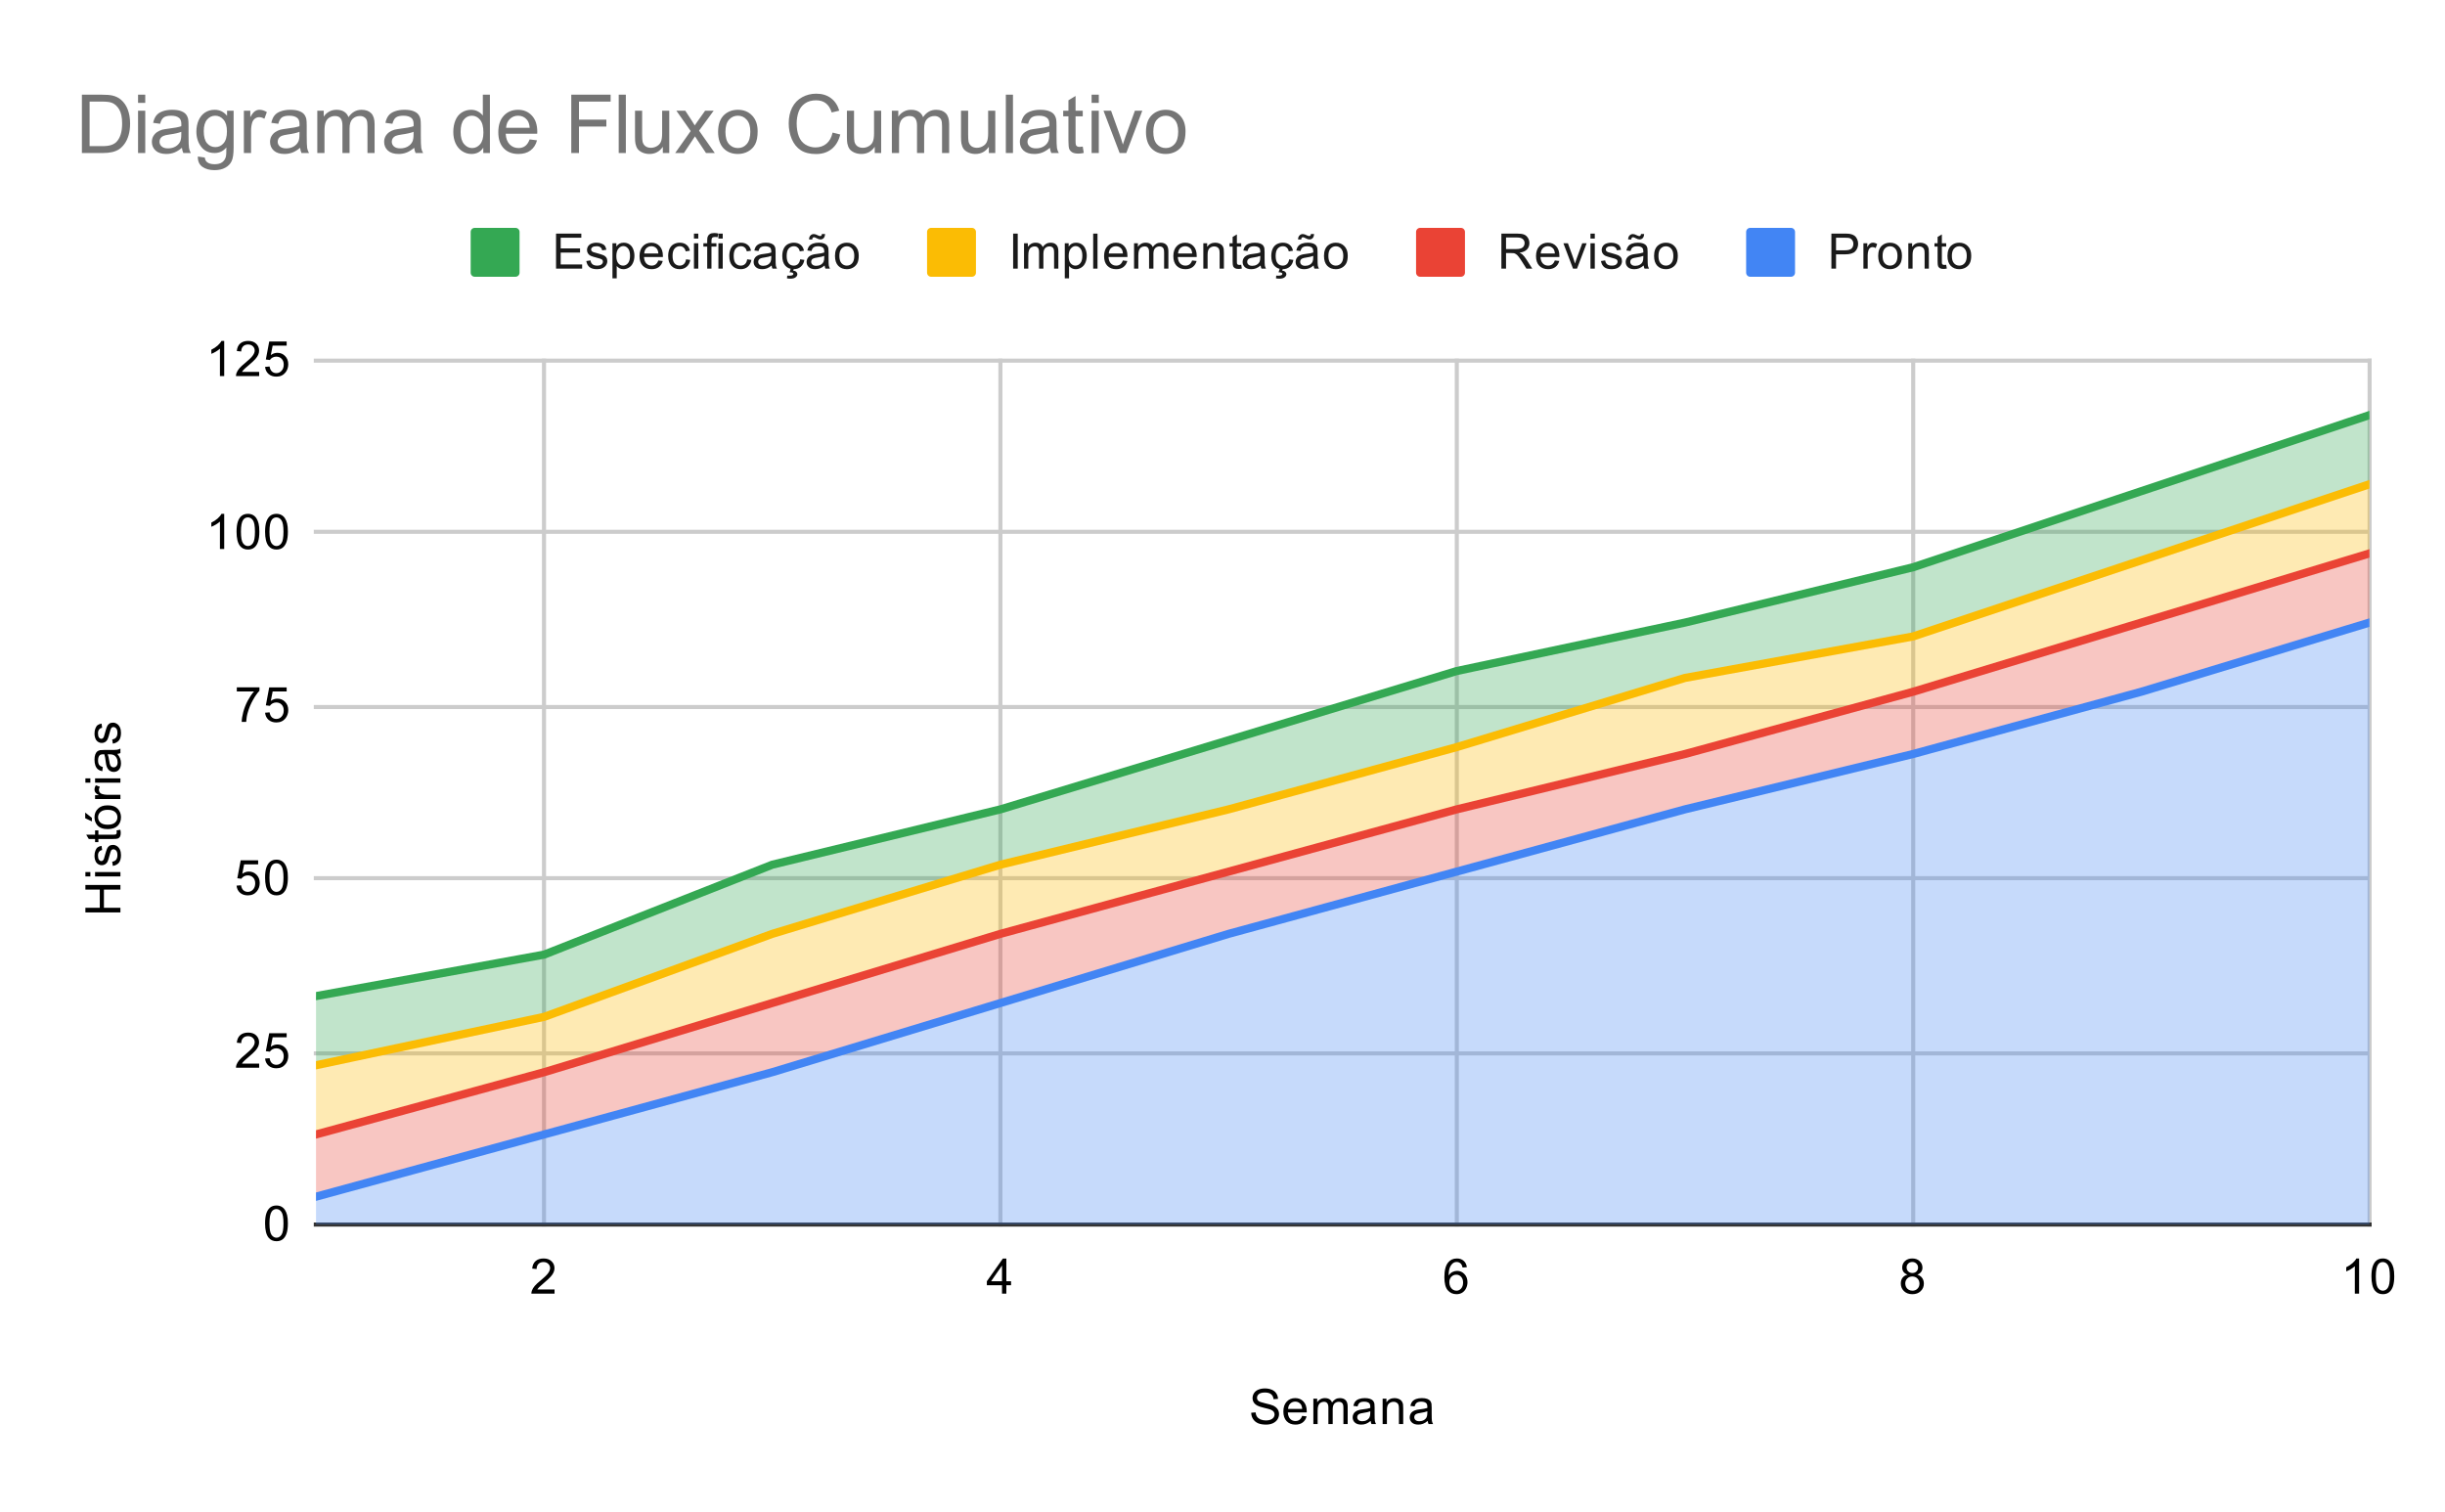 <svg version="1.1" viewBox="0.0 0.0 600.0 371.0" fill="none" stroke="none" stroke-linecap="square" stroke-miterlimit="10" width="600" height="371" xmlns:xlink="http://www.w3.org/1999/xlink" xmlns="http://www.w3.org/2000/svg"><path fill="#ffffff" d="M0 0L600.0 0L600.0 371.0L0 371.0L0 0Z" fill-rule="nonzero"/><path stroke="#cccccc" stroke-width="1.0" stroke-linecap="butt" d="M133.5 88.5L133.5 300.5" fill-rule="nonzero"/><path stroke="#cccccc" stroke-width="1.0" stroke-linecap="butt" d="M245.5 88.5L245.5 300.5" fill-rule="nonzero"/><path stroke="#cccccc" stroke-width="1.0" stroke-linecap="butt" d="M357.5 88.5L357.5 300.5" fill-rule="nonzero"/><path stroke="#cccccc" stroke-width="1.0" stroke-linecap="butt" d="M469.5 88.5L469.5 300.5" fill-rule="nonzero"/><path stroke="#cccccc" stroke-width="1.0" stroke-linecap="butt" d="M581.5 88.5L581.5 300.5" fill-rule="nonzero"/><path stroke="#333333" stroke-width="1.0" stroke-linecap="butt" d="M77.5 300.5L581.5 300.5" fill-rule="nonzero"/><path stroke="#cccccc" stroke-width="1.0" stroke-linecap="butt" d="M77.5 258.5L581.5 258.5" fill-rule="nonzero"/><path stroke="#cccccc" stroke-width="1.0" stroke-linecap="butt" d="M77.5 215.5L581.5 215.5" fill-rule="nonzero"/><path stroke="#cccccc" stroke-width="1.0" stroke-linecap="butt" d="M77.5 173.5L581.5 173.5" fill-rule="nonzero"/><path stroke="#cccccc" stroke-width="1.0" stroke-linecap="butt" d="M77.5 130.5L581.5 130.5" fill-rule="nonzero"/><path stroke="#cccccc" stroke-width="1.0" stroke-linecap="butt" d="M77.5 88.5L581.5 88.5" fill-rule="nonzero"/><clipPath id="id_0"><path d="M77.55 88.283L581.45 88.283L581.45 300.45L77.55 300.45L77.55 88.283Z" clip-rule="nonzero"/></clipPath><path fill="#4285f4" fill-opacity="0.302" clip-path="url(#id_0)" d="M77.55 293.661L133.539 278.385L189.528 263.109L245.517 246.135L301.506 229.162L357.494 213.886L413.483 198.61L469.472 185.031L525.461 169.755L581.45 152.782L581.45 300.45L525.461 300.45L469.472 300.45L413.483 300.45L357.494 300.45L301.506 300.45L245.517 300.45L189.528 300.45L133.539 300.45L77.55 300.45Z" fill-rule="nonzero"/><path fill="#ea4335" fill-opacity="0.302" clip-path="url(#id_0)" d="M77.55 278.385L133.539 263.109L189.528 246.135L245.517 229.162L301.506 213.886L357.494 198.61L413.483 185.031L469.472 169.755L525.461 152.782L581.45 135.809L581.45 152.782L525.461 169.755L469.472 185.031L413.483 198.61L357.494 213.886L301.506 229.162L245.517 246.135L189.528 263.109L133.539 278.385L77.55 293.661Z" fill-rule="nonzero"/><path fill="#fbbc04" fill-opacity="0.302" clip-path="url(#id_0)" d="M77.55 261.411L133.539 249.53L189.528 229.162L245.517 212.189L301.506 198.61L357.494 183.334L413.483 166.361L469.472 156.177L525.461 137.506L581.45 118.835L581.45 135.809L525.461 152.782L469.472 169.755L413.483 185.031L357.494 198.61L301.506 213.886L245.517 229.162L189.528 246.135L133.539 263.109L77.55 278.385Z" fill-rule="nonzero"/><path fill="#34a853" fill-opacity="0.302" clip-path="url(#id_0)" d="M77.55 244.438L133.539 234.254L189.528 212.189L245.517 198.61L301.506 181.637L357.494 164.663L413.483 152.782L469.472 139.203L525.461 120.533L581.45 101.862L581.45 118.835L525.461 137.506L469.472 156.177L413.483 166.361L357.494 183.334L301.506 198.61L245.517 212.189L189.528 229.162L133.539 249.53L77.55 261.411Z" fill-rule="nonzero"/><path stroke="#4285f4" stroke-width="2.0" stroke-linecap="butt" clip-path="url(#id_0)" d="M77.55 293.661L133.539 278.385L189.528 263.109L245.517 246.135L301.506 229.162L357.494 213.886L413.483 198.61L469.472 185.031L525.461 169.755L581.45 152.782" fill-rule="nonzero"/><path stroke="#ea4335" stroke-width="2.0" stroke-linecap="butt" clip-path="url(#id_0)" d="M77.55 278.385L133.539 263.109L189.528 246.135L245.517 229.162L301.506 213.886L357.494 198.61L413.483 185.031L469.472 169.755L525.461 152.782L581.45 135.809" fill-rule="nonzero"/><path stroke="#fbbc04" stroke-width="2.0" stroke-linecap="butt" clip-path="url(#id_0)" d="M77.55 261.411L133.539 249.53L189.528 229.162L245.517 212.189L301.506 198.61L357.494 183.334L413.483 166.361L469.472 156.177L525.461 137.506L581.45 118.835" fill-rule="nonzero"/><path stroke="#34a853" stroke-width="2.0" stroke-linecap="butt" clip-path="url(#id_0)" d="M77.55 244.438L133.539 234.254L189.528 212.189L245.517 198.61L301.506 181.637L357.494 164.663L413.483 152.782L469.472 139.203L525.461 120.533L581.45 101.862" fill-rule="nonzero"/><path fill="#000000" fill-opacity="0.0" clip-path="url(#id_0)" d="M80.55 293.661C80.55 295.318 79.207 296.661 77.55 296.661C75.893 296.661 74.55 295.318 74.55 293.661C74.55 292.004 75.893 290.661 77.55 290.661C79.207 290.661 80.55 292.004 80.55 293.661Z" fill-rule="nonzero"/><path fill="#000000" fill-opacity="0.0" clip-path="url(#id_0)" d="M136.539 278.385C136.539 280.042 135.196 281.385 133.539 281.385C131.882 281.385 130.539 280.042 130.539 278.385C130.539 276.728 131.882 275.385 133.539 275.385C135.196 275.385 136.539 276.728 136.539 278.385Z" fill-rule="nonzero"/><path fill="#000000" fill-opacity="0.0" clip-path="url(#id_0)" d="M192.528 263.109C192.528 264.766 191.185 266.109 189.528 266.109C187.871 266.109 186.528 264.766 186.528 263.109C186.528 261.452 187.871 260.109 189.528 260.109C191.185 260.109 192.528 261.452 192.528 263.109Z" fill-rule="nonzero"/><path fill="#000000" fill-opacity="0.0" clip-path="url(#id_0)" d="M248.517 246.135C248.517 247.792 247.174 249.135 245.517 249.135C243.86 249.135 242.517 247.792 242.517 246.135C242.517 244.478 243.86 243.135 245.517 243.135C247.174 243.135 248.517 244.478 248.517 246.135Z" fill-rule="nonzero"/><path fill="#000000" fill-opacity="0.0" clip-path="url(#id_0)" d="M304.506 229.162C304.506 230.819 303.162 232.162 301.506 232.162C299.849 232.162 298.506 230.819 298.506 229.162C298.506 227.505 299.849 226.162 301.506 226.162C303.162 226.162 304.506 227.505 304.506 229.162Z" fill-rule="nonzero"/><path fill="#000000" fill-opacity="0.0" clip-path="url(#id_0)" d="M360.494 213.886C360.494 215.543 359.151 216.886 357.494 216.886C355.838 216.886 354.494 215.543 354.494 213.886C354.494 212.229 355.838 210.886 357.494 210.886C359.151 210.886 360.494 212.229 360.494 213.886Z" fill-rule="nonzero"/><path fill="#000000" fill-opacity="0.0" clip-path="url(#id_0)" d="M416.483 198.61C416.483 200.267 415.14 201.61 413.483 201.61C411.826 201.61 410.483 200.267 410.483 198.61C410.483 196.953 411.826 195.61 413.483 195.61C415.14 195.61 416.483 196.953 416.483 198.61Z" fill-rule="nonzero"/><path fill="#000000" fill-opacity="0.0" clip-path="url(#id_0)" d="M472.472 185.031C472.472 186.688 471.129 188.031 469.472 188.031C467.815 188.031 466.472 186.688 466.472 185.031C466.472 183.374 467.815 182.031 469.472 182.031C471.129 182.031 472.472 183.374 472.472 185.031Z" fill-rule="nonzero"/><path fill="#000000" fill-opacity="0.0" clip-path="url(#id_0)" d="M528.461 169.755C528.461 171.412 527.118 172.755 525.461 172.755C523.804 172.755 522.461 171.412 522.461 169.755C522.461 168.098 523.804 166.755 525.461 166.755C527.118 166.755 528.461 168.098 528.461 169.755Z" fill-rule="nonzero"/><path fill="#000000" fill-opacity="0.0" clip-path="url(#id_0)" d="M584.45 152.782C584.45 154.439 583.107 155.782 581.45 155.782C579.793 155.782 578.45 154.439 578.45 152.782C578.45 151.125 579.793 149.782 581.45 149.782C583.107 149.782 584.45 151.125 584.45 152.782Z" fill-rule="nonzero"/><path fill="#000000" fill-opacity="0.0" clip-path="url(#id_0)" d="M80.55 278.385C80.55 280.042 79.207 281.385 77.55 281.385C75.893 281.385 74.55 280.042 74.55 278.385C74.55 276.728 75.893 275.385 77.55 275.385C79.207 275.385 80.55 276.728 80.55 278.385Z" fill-rule="nonzero"/><path fill="#000000" fill-opacity="0.0" clip-path="url(#id_0)" d="M136.539 263.109C136.539 264.766 135.196 266.109 133.539 266.109C131.882 266.109 130.539 264.766 130.539 263.109C130.539 261.452 131.882 260.109 133.539 260.109C135.196 260.109 136.539 261.452 136.539 263.109Z" fill-rule="nonzero"/><path fill="#000000" fill-opacity="0.0" clip-path="url(#id_0)" d="M192.528 246.135C192.528 247.792 191.185 249.135 189.528 249.135C187.871 249.135 186.528 247.792 186.528 246.135C186.528 244.478 187.871 243.135 189.528 243.135C191.185 243.135 192.528 244.478 192.528 246.135Z" fill-rule="nonzero"/><path fill="#000000" fill-opacity="0.0" clip-path="url(#id_0)" d="M248.517 229.162C248.517 230.819 247.174 232.162 245.517 232.162C243.86 232.162 242.517 230.819 242.517 229.162C242.517 227.505 243.86 226.162 245.517 226.162C247.174 226.162 248.517 227.505 248.517 229.162Z" fill-rule="nonzero"/><path fill="#000000" fill-opacity="0.0" clip-path="url(#id_0)" d="M304.506 213.886C304.506 215.543 303.162 216.886 301.506 216.886C299.849 216.886 298.506 215.543 298.506 213.886C298.506 212.229 299.849 210.886 301.506 210.886C303.162 210.886 304.506 212.229 304.506 213.886Z" fill-rule="nonzero"/><path fill="#000000" fill-opacity="0.0" clip-path="url(#id_0)" d="M360.494 198.61C360.494 200.267 359.151 201.61 357.494 201.61C355.838 201.61 354.494 200.267 354.494 198.61C354.494 196.953 355.838 195.61 357.494 195.61C359.151 195.61 360.494 196.953 360.494 198.61Z" fill-rule="nonzero"/><path fill="#000000" fill-opacity="0.0" clip-path="url(#id_0)" d="M416.483 185.031C416.483 186.688 415.14 188.031 413.483 188.031C411.826 188.031 410.483 186.688 410.483 185.031C410.483 183.374 411.826 182.031 413.483 182.031C415.14 182.031 416.483 183.374 416.483 185.031Z" fill-rule="nonzero"/><path fill="#000000" fill-opacity="0.0" clip-path="url(#id_0)" d="M472.472 169.755C472.472 171.412 471.129 172.755 469.472 172.755C467.815 172.755 466.472 171.412 466.472 169.755C466.472 168.098 467.815 166.755 469.472 166.755C471.129 166.755 472.472 168.098 472.472 169.755Z" fill-rule="nonzero"/><path fill="#000000" fill-opacity="0.0" clip-path="url(#id_0)" d="M528.461 152.782C528.461 154.439 527.118 155.782 525.461 155.782C523.804 155.782 522.461 154.439 522.461 152.782C522.461 151.125 523.804 149.782 525.461 149.782C527.118 149.782 528.461 151.125 528.461 152.782Z" fill-rule="nonzero"/><path fill="#000000" fill-opacity="0.0" clip-path="url(#id_0)" d="M584.45 135.809C584.45 137.466 583.107 138.809 581.45 138.809C579.793 138.809 578.45 137.466 578.45 135.809C578.45 134.152 579.793 132.809 581.45 132.809C583.107 132.809 584.45 134.152 584.45 135.809Z" fill-rule="nonzero"/><path fill="#000000" fill-opacity="0.0" clip-path="url(#id_0)" d="M80.55 261.411C80.55 263.068 79.207 264.411 77.55 264.411C75.893 264.411 74.55 263.068 74.55 261.411C74.55 259.755 75.893 258.411 77.55 258.411C79.207 258.411 80.55 259.755 80.55 261.411Z" fill-rule="nonzero"/><path fill="#000000" fill-opacity="0.0" clip-path="url(#id_0)" d="M136.539 249.53C136.539 251.187 135.196 252.53 133.539 252.53C131.882 252.53 130.539 251.187 130.539 249.53C130.539 247.873 131.882 246.53 133.539 246.53C135.196 246.53 136.539 247.873 136.539 249.53Z" fill-rule="nonzero"/><path fill="#000000" fill-opacity="0.0" clip-path="url(#id_0)" d="M192.528 229.162C192.528 230.819 191.185 232.162 189.528 232.162C187.871 232.162 186.528 230.819 186.528 229.162C186.528 227.505 187.871 226.162 189.528 226.162C191.185 226.162 192.528 227.505 192.528 229.162Z" fill-rule="nonzero"/><path fill="#000000" fill-opacity="0.0" clip-path="url(#id_0)" d="M248.517 212.189C248.517 213.846 247.174 215.189 245.517 215.189C243.86 215.189 242.517 213.846 242.517 212.189C242.517 210.532 243.86 209.189 245.517 209.189C247.174 209.189 248.517 210.532 248.517 212.189Z" fill-rule="nonzero"/><path fill="#000000" fill-opacity="0.0" clip-path="url(#id_0)" d="M304.506 198.61C304.506 200.267 303.162 201.61 301.506 201.61C299.849 201.61 298.506 200.267 298.506 198.61C298.506 196.953 299.849 195.61 301.506 195.61C303.162 195.61 304.506 196.953 304.506 198.61Z" fill-rule="nonzero"/><path fill="#000000" fill-opacity="0.0" clip-path="url(#id_0)" d="M360.494 183.334C360.494 184.991 359.151 186.334 357.494 186.334C355.838 186.334 354.494 184.991 354.494 183.334C354.494 181.677 355.838 180.334 357.494 180.334C359.151 180.334 360.494 181.677 360.494 183.334Z" fill-rule="nonzero"/><path fill="#000000" fill-opacity="0.0" clip-path="url(#id_0)" d="M416.483 166.361C416.483 168.018 415.14 169.361 413.483 169.361C411.826 169.361 410.483 168.018 410.483 166.361C410.483 164.704 411.826 163.361 413.483 163.361C415.14 163.361 416.483 164.704 416.483 166.361Z" fill-rule="nonzero"/><path fill="#000000" fill-opacity="0.0" clip-path="url(#id_0)" d="M472.472 156.177C472.472 157.834 471.129 159.177 469.472 159.177C467.815 159.177 466.472 157.834 466.472 156.177C466.472 154.52 467.815 153.177 469.472 153.177C471.129 153.177 472.472 154.52 472.472 156.177Z" fill-rule="nonzero"/><path fill="#000000" fill-opacity="0.0" clip-path="url(#id_0)" d="M528.461 137.506C528.461 139.163 527.118 140.506 525.461 140.506C523.804 140.506 522.461 139.163 522.461 137.506C522.461 135.849 523.804 134.506 525.461 134.506C527.118 134.506 528.461 135.849 528.461 137.506Z" fill-rule="nonzero"/><path fill="#000000" fill-opacity="0.0" clip-path="url(#id_0)" d="M584.45 118.835C584.45 120.492 583.107 121.835 581.45 121.835C579.793 121.835 578.45 120.492 578.45 118.835C578.45 117.178 579.793 115.835 581.45 115.835C583.107 115.835 584.45 117.178 584.45 118.835Z" fill-rule="nonzero"/><path fill="#000000" fill-opacity="0.0" clip-path="url(#id_0)" d="M80.55 244.438C80.55 246.095 79.207 247.438 77.55 247.438C75.893 247.438 74.55 246.095 74.55 244.438C74.55 242.781 75.893 241.438 77.55 241.438C79.207 241.438 80.55 242.781 80.55 244.438Z" fill-rule="nonzero"/><path fill="#000000" fill-opacity="0.0" clip-path="url(#id_0)" d="M136.539 234.254C136.539 235.911 135.196 237.254 133.539 237.254C131.882 237.254 130.539 235.911 130.539 234.254C130.539 232.597 131.882 231.254 133.539 231.254C135.196 231.254 136.539 232.597 136.539 234.254Z" fill-rule="nonzero"/><path fill="#000000" fill-opacity="0.0" clip-path="url(#id_0)" d="M192.528 212.189C192.528 213.846 191.185 215.189 189.528 215.189C187.871 215.189 186.528 213.846 186.528 212.189C186.528 210.532 187.871 209.189 189.528 209.189C191.185 209.189 192.528 210.532 192.528 212.189Z" fill-rule="nonzero"/><path fill="#000000" fill-opacity="0.0" clip-path="url(#id_0)" d="M248.517 198.61C248.517 200.267 247.174 201.61 245.517 201.61C243.86 201.61 242.517 200.267 242.517 198.61C242.517 196.953 243.86 195.61 245.517 195.61C247.174 195.61 248.517 196.953 248.517 198.61Z" fill-rule="nonzero"/><path fill="#000000" fill-opacity="0.0" clip-path="url(#id_0)" d="M304.506 181.637C304.506 183.294 303.162 184.637 301.506 184.637C299.849 184.637 298.506 183.294 298.506 181.637C298.506 179.98 299.849 178.637 301.506 178.637C303.162 178.637 304.506 179.98 304.506 181.637Z" fill-rule="nonzero"/><path fill="#000000" fill-opacity="0.0" clip-path="url(#id_0)" d="M360.494 164.663C360.494 166.32 359.151 167.663 357.494 167.663C355.838 167.663 354.494 166.32 354.494 164.663C354.494 163.006 355.838 161.663 357.494 161.663C359.151 161.663 360.494 163.006 360.494 164.663Z" fill-rule="nonzero"/><path fill="#000000" fill-opacity="0.0" clip-path="url(#id_0)" d="M416.483 152.782C416.483 154.439 415.14 155.782 413.483 155.782C411.826 155.782 410.483 154.439 410.483 152.782C410.483 151.125 411.826 149.782 413.483 149.782C415.14 149.782 416.483 151.125 416.483 152.782Z" fill-rule="nonzero"/><path fill="#000000" fill-opacity="0.0" clip-path="url(#id_0)" d="M472.472 139.203C472.472 140.86 471.129 142.203 469.472 142.203C467.815 142.203 466.472 140.86 466.472 139.203C466.472 137.546 467.815 136.203 469.472 136.203C471.129 136.203 472.472 137.546 472.472 139.203Z" fill-rule="nonzero"/><path fill="#000000" fill-opacity="0.0" clip-path="url(#id_0)" d="M528.461 120.533C528.461 122.19 527.118 123.533 525.461 123.533C523.804 123.533 522.461 122.19 522.461 120.533C522.461 118.876 523.804 117.533 525.461 117.533C527.118 117.533 528.461 118.876 528.461 120.533Z" fill-rule="nonzero"/><path fill="#000000" fill-opacity="0.0" clip-path="url(#id_0)" d="M584.45 101.862C584.45 103.519 583.107 104.862 581.45 104.862C579.793 104.862 578.45 103.519 578.45 101.862C578.45 100.205 579.793 98.862 581.45 98.862C583.107 98.862 584.45 100.205 584.45 101.862Z" fill-rule="nonzero"/><path fill="#000000" d="M307.047 346.684L308.109 346.591Q308.188 347.247 308.469 347.653Q308.75 348.059 309.328 348.325Q309.922 348.575 310.656 348.575Q311.297 348.575 311.797 348.387Q312.297 348.184 312.531 347.856Q312.781 347.512 312.781 347.122Q312.781 346.716 312.547 346.419Q312.312 346.106 311.781 345.903Q311.422 345.762 310.234 345.481Q309.062 345.2 308.594 344.95Q307.969 344.622 307.672 344.153Q307.375 343.669 307.375 343.075Q307.375 342.434 307.734 341.872Q308.109 341.294 308.812 341.012Q309.531 340.716 310.391 340.716Q311.344 340.716 312.078 341.028Q312.812 341.325 313.203 341.934Q313.594 342.528 313.625 343.278L312.531 343.356Q312.438 342.544 311.922 342.137Q311.422 341.716 310.438 341.716Q309.406 341.716 308.938 342.091Q308.469 342.466 308.469 342.997Q308.469 343.466 308.797 343.762Q309.125 344.059 310.5 344.372Q311.891 344.684 312.406 344.919Q313.156 345.278 313.516 345.809Q313.875 346.325 313.875 347.028Q313.875 347.716 313.484 348.325Q313.094 348.919 312.359 349.262Q311.625 349.591 310.703 349.591Q309.531 349.591 308.734 349.262Q307.953 348.919 307.5 348.231Q307.062 347.544 307.047 346.684ZM319.547 347.45L320.641 347.575Q320.391 348.528 319.688 349.059Q318.984 349.591 317.906 349.591Q316.547 349.591 315.734 348.747Q314.938 347.903 314.938 346.387Q314.938 344.825 315.75 343.966Q316.562 343.091 317.844 343.091Q319.094 343.091 319.875 343.934Q320.672 344.778 320.672 346.325Q320.672 346.419 320.672 346.606L316.031 346.606Q316.094 347.637 316.609 348.184Q317.125 348.716 317.906 348.716Q318.484 348.716 318.891 348.419Q319.312 348.106 319.547 347.45ZM316.094 345.747L319.562 345.747Q319.5 344.95 319.172 344.559Q318.656 343.95 317.859 343.95Q317.125 343.95 316.625 344.434Q316.141 344.919 316.094 345.747ZM322.297 349.45L322.297 343.231L323.234 343.231L323.234 344.106Q323.531 343.637 324.016 343.372Q324.5 343.091 325.125 343.091Q325.812 343.091 326.25 343.372Q326.703 343.653 326.875 344.169Q327.625 343.091 328.797 343.091Q329.734 343.091 330.219 343.606Q330.719 344.106 330.719 345.184L330.719 349.45L329.672 349.45L329.672 345.528Q329.672 344.903 329.562 344.622Q329.469 344.341 329.203 344.169Q328.938 343.997 328.562 343.997Q327.906 343.997 327.469 344.434Q327.047 344.872 327.047 345.841L327.047 349.45L325.984 349.45L325.984 345.403Q325.984 344.7 325.719 344.356Q325.469 343.997 324.891 343.997Q324.438 343.997 324.062 344.231Q323.688 344.466 323.516 344.919Q323.344 345.372 323.344 346.216L323.344 349.45L322.297 349.45ZM336.359 348.684Q335.766 349.184 335.219 349.387Q334.688 349.591 334.062 349.591Q333.031 349.591 332.484 349.091Q331.938 348.591 331.938 347.809Q331.938 347.356 332.141 346.981Q332.344 346.591 332.688 346.372Q333.031 346.137 333.453 346.028Q333.75 345.934 334.391 345.856Q335.656 345.716 336.266 345.497Q336.266 345.278 336.266 345.231Q336.266 344.575 335.969 344.309Q335.562 343.966 334.766 343.966Q334.031 343.966 333.672 344.231Q333.312 344.481 333.141 345.137L332.109 344.997Q332.25 344.341 332.578 343.934Q332.906 343.528 333.516 343.309Q334.125 343.091 334.922 343.091Q335.719 343.091 336.219 343.278Q336.719 343.466 336.953 343.747Q337.188 344.028 337.281 344.466Q337.328 344.731 337.328 345.434L337.328 346.841Q337.328 348.309 337.391 348.7Q337.469 349.091 337.672 349.45L336.562 349.45Q336.406 349.122 336.359 348.684ZM336.266 346.325Q335.688 346.559 334.547 346.731Q333.891 346.825 333.625 346.95Q333.359 347.059 333.203 347.278Q333.062 347.497 333.062 347.778Q333.062 348.2 333.375 348.481Q333.703 348.762 334.312 348.762Q334.922 348.762 335.391 348.497Q335.875 348.231 336.094 347.762Q336.266 347.403 336.266 346.716L336.266 346.325ZM339.297 349.45L339.297 343.231L340.234 343.231L340.234 344.106Q340.922 343.091 342.219 343.091Q342.781 343.091 343.25 343.294Q343.734 343.497 343.969 343.825Q344.203 344.153 344.297 344.591Q344.344 344.887 344.344 345.622L344.344 349.45L343.297 349.45L343.297 345.669Q343.297 345.012 343.172 344.7Q343.047 344.387 342.734 344.2Q342.422 343.997 342.0 343.997Q341.328 343.997 340.828 344.434Q340.344 344.856 340.344 346.044L340.344 349.45L339.297 349.45ZM350.359 348.684Q349.766 349.184 349.219 349.387Q348.688 349.591 348.062 349.591Q347.031 349.591 346.484 349.091Q345.938 348.591 345.938 347.809Q345.938 347.356 346.141 346.981Q346.344 346.591 346.688 346.372Q347.031 346.137 347.453 346.028Q347.75 345.934 348.391 345.856Q349.656 345.716 350.266 345.497Q350.266 345.278 350.266 345.231Q350.266 344.575 349.969 344.309Q349.562 343.966 348.766 343.966Q348.031 343.966 347.672 344.231Q347.312 344.481 347.141 345.137L346.109 344.997Q346.25 344.341 346.578 343.934Q346.906 343.528 347.516 343.309Q348.125 343.091 348.922 343.091Q349.719 343.091 350.219 343.278Q350.719 343.466 350.953 343.747Q351.188 344.028 351.281 344.466Q351.328 344.731 351.328 345.434L351.328 346.841Q351.328 348.309 351.391 348.7Q351.469 349.091 351.672 349.45L350.562 349.45Q350.406 349.122 350.359 348.684ZM350.266 346.325Q349.688 346.559 348.547 346.731Q347.891 346.825 347.625 346.95Q347.359 347.059 347.203 347.278Q347.062 347.497 347.062 347.778Q347.062 348.2 347.375 348.481Q347.703 348.762 348.312 348.762Q348.922 348.762 349.391 348.497Q349.875 348.231 350.094 347.762Q350.266 347.403 350.266 346.716L350.266 346.325Z" fill-rule="nonzero"/><path fill="#000000" d="M29.55 223.898L20.956 223.898L20.956 222.773L24.488 222.773L24.488 218.304L20.956 218.304L20.956 217.164L29.55 217.164L29.55 218.304L25.503 218.304L25.503 222.773L29.55 222.773L29.55 223.898ZM22.175 215.07L20.956 215.07L20.956 214.007L22.175 214.007L22.175 215.07ZM29.55 215.07L23.331 215.07L23.331 214.007L29.55 214.007L29.55 215.07ZM27.691 212.492L27.534 211.46Q28.159 211.367 28.488 210.976Q28.816 210.57 28.816 209.835Q28.816 209.117 28.534 208.773Q28.238 208.414 27.831 208.414Q27.472 208.414 27.269 208.726Q27.128 208.945 26.909 209.804Q26.613 210.96 26.409 211.414Q26.191 211.851 25.816 212.085Q25.441 212.32 24.972 212.32Q24.566 212.32 24.206 212.132Q23.847 211.945 23.613 211.617Q23.441 211.367 23.316 210.945Q23.191 210.523 23.191 210.023Q23.191 209.304 23.409 208.757Q23.613 208.195 23.972 207.929Q24.331 207.664 24.925 207.57L25.066 208.601Q24.597 208.664 24.331 209.007Q24.05 209.335 24.05 209.96Q24.05 210.679 24.3 210.992Q24.534 211.304 24.863 211.304Q25.066 211.304 25.222 211.179Q25.394 211.039 25.503 210.773Q25.566 210.617 25.769 209.835Q26.081 208.71 26.269 208.273Q26.456 207.835 26.816 207.585Q27.175 207.335 27.722 207.335Q28.253 207.335 28.722 207.648Q29.175 207.945 29.441 208.523Q29.691 209.101 29.691 209.835Q29.691 211.054 29.191 211.695Q28.675 212.32 27.691 212.492ZM28.613 203.773L29.534 203.617Q29.628 204.07 29.628 204.414Q29.628 204.992 29.456 205.304Q29.269 205.617 28.972 205.757Q28.675 205.882 27.722 205.882L24.144 205.882L24.144 206.648L23.331 206.648L23.331 205.882L21.784 205.882L21.159 204.835L23.331 204.835L23.331 203.773L24.144 203.773L24.144 204.835L27.784 204.835Q28.238 204.835 28.363 204.789Q28.488 204.726 28.566 204.601Q28.644 204.476 28.644 204.242Q28.644 204.054 28.613 203.773ZM26.441 203.46Q24.706 203.46 23.878 202.507Q23.191 201.71 23.191 200.554Q23.191 199.273 24.034 198.46Q24.863 197.632 26.347 197.632Q27.55 197.632 28.238 197.992Q28.925 198.351 29.316 199.054Q29.691 199.742 29.691 200.554Q29.691 201.851 28.863 202.664Q28.019 203.46 26.441 203.46ZM26.441 202.382Q27.628 202.382 28.222 201.867Q28.816 201.335 28.816 200.554Q28.816 199.757 28.222 199.242Q27.628 198.726 26.409 198.726Q25.253 198.726 24.659 199.257Q24.066 199.773 24.066 200.554Q24.066 201.335 24.659 201.867Q25.238 202.382 26.441 202.382ZM22.55 201.57L20.909 200.789L20.909 199.398L22.55 200.695L22.55 201.57ZM29.55 196.085L23.331 196.085L23.331 195.132L24.269 195.132Q23.613 194.773 23.409 194.476Q23.191 194.164 23.191 193.789Q23.191 193.257 23.519 192.71L24.503 193.07Q24.269 193.46 24.269 193.835Q24.269 194.195 24.488 194.476Q24.691 194.742 25.066 194.851Q25.628 195.039 26.284 195.039L29.55 195.039L29.55 196.085ZM22.175 192.07L20.956 192.07L20.956 191.007L22.175 191.007L22.175 192.07ZM29.55 192.07L23.331 192.07L23.331 191.007L29.55 191.007L29.55 192.07ZM28.784 185.007Q29.284 185.601 29.488 186.148Q29.691 186.679 29.691 187.304Q29.691 188.335 29.191 188.882Q28.691 189.429 27.909 189.429Q27.456 189.429 27.081 189.226Q26.691 189.023 26.472 188.679Q26.238 188.335 26.128 187.914Q26.034 187.617 25.956 186.976Q25.816 185.71 25.597 185.101Q25.378 185.101 25.331 185.101Q24.675 185.101 24.409 185.398Q24.066 185.804 24.066 186.601Q24.066 187.335 24.331 187.695Q24.581 188.054 25.238 188.226L25.097 189.257Q24.441 189.117 24.034 188.789Q23.628 188.46 23.409 187.851Q23.191 187.242 23.191 186.445Q23.191 185.648 23.378 185.148Q23.566 184.648 23.847 184.414Q24.128 184.179 24.566 184.085Q24.831 184.039 25.534 184.039L26.941 184.039Q28.409 184.039 28.8 183.976Q29.191 183.898 29.55 183.695L29.55 184.804Q29.222 184.96 28.784 185.007ZM26.425 185.101Q26.659 185.679 26.831 186.82Q26.925 187.476 27.05 187.742Q27.159 188.007 27.378 188.164Q27.597 188.304 27.878 188.304Q28.3 188.304 28.581 187.992Q28.863 187.664 28.863 187.054Q28.863 186.445 28.597 185.976Q28.331 185.492 27.863 185.273Q27.503 185.101 26.816 185.101L26.425 185.101ZM27.691 182.492L27.534 181.46Q28.159 181.367 28.488 180.976Q28.816 180.57 28.816 179.835Q28.816 179.117 28.534 178.773Q28.238 178.414 27.831 178.414Q27.472 178.414 27.269 178.726Q27.128 178.945 26.909 179.804Q26.613 180.96 26.409 181.414Q26.191 181.851 25.816 182.085Q25.441 182.32 24.972 182.32Q24.566 182.32 24.206 182.132Q23.847 181.945 23.613 181.617Q23.441 181.367 23.316 180.945Q23.191 180.523 23.191 180.023Q23.191 179.304 23.409 178.757Q23.613 178.195 23.972 177.929Q24.331 177.664 24.925 177.57L25.066 178.601Q24.597 178.664 24.331 179.007Q24.05 179.335 24.05 179.96Q24.05 180.679 24.3 180.992Q24.534 181.304 24.863 181.304Q25.066 181.304 25.222 181.179Q25.394 181.039 25.503 180.773Q25.566 180.617 25.769 179.835Q26.081 178.71 26.269 178.273Q26.456 177.835 26.816 177.585Q27.175 177.335 27.722 177.335Q28.253 177.335 28.722 177.648Q29.175 177.945 29.441 178.523Q29.691 179.101 29.691 179.835Q29.691 181.054 29.191 181.695Q28.675 182.32 27.691 182.492Z" fill-rule="nonzero"/><path fill="#000000" d="M65.05 300.216Q65.05 298.684 65.362 297.762Q65.675 296.825 66.284 296.325Q66.909 295.825 67.847 295.825Q68.534 295.825 69.05 296.106Q69.581 296.387 69.925 296.919Q70.269 297.434 70.456 298.184Q70.644 298.934 70.644 300.216Q70.644 301.731 70.331 302.653Q70.034 303.575 69.409 304.091Q68.8 304.591 67.847 304.591Q66.612 304.591 65.894 303.7Q65.05 302.637 65.05 300.216ZM66.128 300.216Q66.128 302.325 66.628 303.028Q67.128 303.731 67.847 303.731Q68.581 303.731 69.066 303.028Q69.566 302.325 69.566 300.216Q69.566 298.091 69.066 297.403Q68.581 296.7 67.831 296.7Q67.112 296.7 66.675 297.309Q66.128 298.091 66.128 300.216Z" fill-rule="nonzero"/><path fill="#000000" d="M63.597 261.001L63.597 262.017L57.909 262.017Q57.909 261.642 58.034 261.282Q58.253 260.704 58.722 260.142Q59.206 259.579 60.112 258.845Q61.519 257.689 62.003 257.017Q62.503 256.345 62.503 255.751Q62.503 255.126 62.05 254.704Q61.597 254.267 60.878 254.267Q60.112 254.267 59.659 254.72Q59.206 255.173 59.191 255.985L58.112 255.876Q58.222 254.657 58.941 254.032Q59.675 253.392 60.909 253.392Q62.144 253.392 62.862 254.079Q63.581 254.767 63.581 255.782Q63.581 256.298 63.362 256.798Q63.159 257.282 62.659 257.845Q62.175 258.392 61.05 259.345Q60.097 260.142 59.816 260.439Q59.55 260.72 59.378 261.001L63.597 261.001ZM65.05 259.767L66.159 259.673Q66.284 260.485 66.722 260.892Q67.175 261.298 67.816 261.298Q68.566 261.298 69.097 260.72Q69.628 260.142 69.628 259.204Q69.628 258.298 69.112 257.782Q68.612 257.251 67.784 257.251Q67.284 257.251 66.862 257.485Q66.456 257.72 66.222 258.079L65.237 257.954L66.066 253.548L70.347 253.548L70.347 254.548L66.909 254.548L66.456 256.86Q67.222 256.314 68.066 256.314Q69.191 256.314 69.956 257.095Q70.737 257.876 70.737 259.11Q70.737 260.267 70.066 261.126Q69.237 262.157 67.816 262.157Q66.644 262.157 65.894 261.501Q65.159 260.845 65.05 259.767Z" fill-rule="nonzero"/><path fill="#000000" d="M58.05 217.333L59.159 217.24Q59.284 218.052 59.722 218.458Q60.175 218.865 60.816 218.865Q61.566 218.865 62.097 218.286Q62.628 217.708 62.628 216.771Q62.628 215.865 62.112 215.349Q61.612 214.818 60.784 214.818Q60.284 214.818 59.862 215.052Q59.456 215.286 59.222 215.646L58.237 215.521L59.066 211.115L63.347 211.115L63.347 212.115L59.909 212.115L59.456 214.427Q60.222 213.88 61.066 213.88Q62.191 213.88 62.956 214.661Q63.737 215.443 63.737 216.677Q63.737 217.833 63.066 218.693Q62.237 219.724 60.816 219.724Q59.644 219.724 58.894 219.068Q58.159 218.411 58.05 217.333ZM65.05 215.349Q65.05 213.818 65.362 212.896Q65.675 211.958 66.284 211.458Q66.909 210.958 67.847 210.958Q68.534 210.958 69.05 211.24Q69.581 211.521 69.925 212.052Q70.269 212.568 70.456 213.318Q70.644 214.068 70.644 215.349Q70.644 216.865 70.331 217.786Q70.034 218.708 69.409 219.224Q68.8 219.724 67.847 219.724Q66.612 219.724 65.894 218.833Q65.05 217.771 65.05 215.349ZM66.128 215.349Q66.128 217.458 66.628 218.161Q67.128 218.865 67.847 218.865Q68.581 218.865 69.066 218.161Q69.566 217.458 69.566 215.349Q69.566 213.224 69.066 212.536Q68.581 211.833 67.831 211.833Q67.112 211.833 66.675 212.443Q66.128 213.224 66.128 215.349Z" fill-rule="nonzero"/><path fill="#000000" d="M58.112 169.681L58.112 168.666L63.675 168.666L63.675 169.494Q62.862 170.369 62.05 171.822Q61.253 173.259 60.816 174.791Q60.487 175.869 60.409 177.15L59.316 177.15Q59.331 176.134 59.706 174.697Q60.097 173.259 60.8 171.931Q61.519 170.603 62.331 169.681L58.112 169.681ZM65.05 174.9L66.159 174.806Q66.284 175.619 66.722 176.025Q67.175 176.431 67.816 176.431Q68.566 176.431 69.097 175.853Q69.628 175.275 69.628 174.338Q69.628 173.431 69.112 172.916Q68.612 172.384 67.784 172.384Q67.284 172.384 66.862 172.619Q66.456 172.853 66.222 173.213L65.237 173.088L66.066 168.681L70.347 168.681L70.347 169.681L66.909 169.681L66.456 171.994Q67.222 171.447 68.066 171.447Q69.191 171.447 69.956 172.228Q70.737 173.009 70.737 174.244Q70.737 175.4 70.066 176.259Q69.237 177.291 67.816 177.291Q66.644 177.291 65.894 176.634Q65.159 175.978 65.05 174.9Z" fill-rule="nonzero"/><path fill="#000000" d="M55.019 134.717L53.972 134.717L53.972 127.998Q53.581 128.357 52.956 128.732Q52.347 129.092 51.862 129.264L51.862 128.248Q52.737 127.826 53.394 127.248Q54.066 126.654 54.347 126.092L55.019 126.092L55.019 134.717ZM58.05 130.482Q58.05 128.951 58.362 128.029Q58.675 127.092 59.284 126.592Q59.909 126.092 60.847 126.092Q61.534 126.092 62.05 126.373Q62.581 126.654 62.925 127.185Q63.269 127.701 63.456 128.451Q63.644 129.201 63.644 130.482Q63.644 131.998 63.331 132.92Q63.034 133.842 62.409 134.357Q61.8 134.857 60.847 134.857Q59.612 134.857 58.894 133.967Q58.05 132.904 58.05 130.482ZM59.128 130.482Q59.128 132.592 59.628 133.295Q60.128 133.998 60.847 133.998Q61.581 133.998 62.066 133.295Q62.566 132.592 62.566 130.482Q62.566 128.357 62.066 127.67Q61.581 126.967 60.831 126.967Q60.112 126.967 59.675 127.576Q59.128 128.357 59.128 130.482ZM65.05 130.482Q65.05 128.951 65.362 128.029Q65.675 127.092 66.284 126.592Q66.909 126.092 67.847 126.092Q68.534 126.092 69.05 126.373Q69.581 126.654 69.925 127.185Q70.269 127.701 70.456 128.451Q70.644 129.201 70.644 130.482Q70.644 131.998 70.331 132.92Q70.034 133.842 69.409 134.357Q68.8 134.857 67.847 134.857Q66.612 134.857 65.894 133.967Q65.05 132.904 65.05 130.482ZM66.128 130.482Q66.128 132.592 66.628 133.295Q67.128 133.998 67.847 133.998Q68.581 133.998 69.066 133.295Q69.566 132.592 69.566 130.482Q69.566 128.357 69.066 127.67Q68.581 126.967 67.831 126.967Q67.112 126.967 66.675 127.576Q66.128 128.357 66.128 130.482Z" fill-rule="nonzero"/><path fill="#000000" d="M55.019 92.283L53.972 92.283L53.972 85.565Q53.581 85.924 52.956 86.299Q52.347 86.658 51.862 86.83L51.862 85.815Q52.737 85.393 53.394 84.815Q54.066 84.221 54.347 83.658L55.019 83.658L55.019 92.283ZM63.597 91.268L63.597 92.283L57.909 92.283Q57.909 91.908 58.034 91.549Q58.253 90.971 58.722 90.408Q59.206 89.846 60.112 89.111Q61.519 87.955 62.003 87.283Q62.503 86.611 62.503 86.018Q62.503 85.393 62.05 84.971Q61.597 84.533 60.878 84.533Q60.112 84.533 59.659 84.986Q59.206 85.44 59.191 86.252L58.112 86.143Q58.222 84.924 58.941 84.299Q59.675 83.658 60.909 83.658Q62.144 83.658 62.862 84.346Q63.581 85.033 63.581 86.049Q63.581 86.565 63.362 87.065Q63.159 87.549 62.659 88.111Q62.175 88.658 61.05 89.611Q60.097 90.408 59.816 90.705Q59.55 90.986 59.378 91.268L63.597 91.268ZM65.05 90.033L66.159 89.94Q66.284 90.752 66.722 91.158Q67.175 91.565 67.816 91.565Q68.566 91.565 69.097 90.986Q69.628 90.408 69.628 89.471Q69.628 88.565 69.112 88.049Q68.612 87.518 67.784 87.518Q67.284 87.518 66.862 87.752Q66.456 87.986 66.222 88.346L65.237 88.221L66.066 83.815L70.347 83.815L70.347 84.815L66.909 84.815L66.456 87.127Q67.222 86.58 68.066 86.58Q69.191 86.58 69.956 87.361Q70.737 88.143 70.737 89.377Q70.737 90.533 70.066 91.393Q69.237 92.424 67.816 92.424Q66.644 92.424 65.894 91.768Q65.159 91.111 65.05 90.033Z" fill-rule="nonzero"/><path fill="#000000" d="M136.086 316.434L136.086 317.45L130.398 317.45Q130.398 317.075 130.523 316.716Q130.742 316.137 131.211 315.575Q131.695 315.012 132.601 314.278Q134.008 313.122 134.492 312.45Q134.992 311.778 134.992 311.184Q134.992 310.559 134.539 310.137Q134.086 309.7 133.367 309.7Q132.601 309.7 132.148 310.153Q131.695 310.606 131.68 311.419L130.601 311.309Q130.711 310.091 131.43 309.466Q132.164 308.825 133.398 308.825Q134.633 308.825 135.351 309.512Q136.07 310.2 136.07 311.216Q136.07 311.731 135.851 312.231Q135.648 312.716 135.148 313.278Q134.664 313.825 133.539 314.778Q132.586 315.575 132.305 315.872Q132.039 316.153 131.867 316.434L136.086 316.434Z" fill-rule="nonzero"/><path fill="#000000" d="M245.892 317.45L245.892 315.387L242.173 315.387L242.173 314.419L246.095 308.856L246.954 308.856L246.954 314.419L248.11 314.419L248.11 315.387L246.954 315.387L246.954 317.45L245.892 317.45ZM245.892 314.419L245.892 310.559L243.204 314.419L245.892 314.419Z" fill-rule="nonzero"/><path fill="#000000" d="M359.963 310.966L358.916 311.044Q358.776 310.419 358.526 310.137Q358.088 309.684 357.463 309.684Q356.963 309.684 356.573 309.966Q356.088 310.341 355.791 311.044Q355.51 311.731 355.494 313.012Q355.869 312.434 356.416 312.153Q356.979 311.872 357.588 311.872Q358.635 311.872 359.369 312.653Q360.119 313.434 360.119 314.653Q360.119 315.466 359.76 316.169Q359.416 316.856 358.807 317.231Q358.198 317.591 357.432 317.591Q356.104 317.591 355.276 316.622Q354.448 315.653 354.448 313.434Q354.448 310.934 355.369 309.809Q356.166 308.825 357.526 308.825Q358.541 308.825 359.182 309.403Q359.838 309.966 359.963 310.966ZM355.666 314.669Q355.666 315.216 355.885 315.716Q356.119 316.2 356.526 316.466Q356.948 316.731 357.416 316.731Q358.073 316.731 358.557 316.2Q359.041 315.653 359.041 314.731Q359.041 313.841 358.557 313.325Q358.088 312.809 357.369 312.809Q356.651 312.809 356.151 313.325Q355.666 313.841 355.666 314.669Z" fill-rule="nonzero"/><path fill="#000000" d="M468.097 312.794Q467.441 312.544 467.113 312.106Q466.8 311.653 466.8 311.044Q466.8 310.106 467.472 309.466Q468.16 308.825 469.269 308.825Q470.394 308.825 471.082 309.481Q471.769 310.137 471.769 311.075Q471.769 311.669 471.457 312.106Q471.144 312.544 470.503 312.794Q471.3 313.044 471.707 313.622Q472.113 314.2 472.113 314.997Q472.113 316.091 471.332 316.841Q470.566 317.591 469.285 317.591Q468.019 317.591 467.238 316.841Q466.457 316.091 466.457 314.966Q466.457 314.122 466.878 313.559Q467.316 312.997 468.097 312.794ZM467.878 310.997Q467.878 311.606 468.269 311.997Q468.675 312.387 469.3 312.387Q469.91 312.387 470.3 312.012Q470.691 311.622 470.691 311.059Q470.691 310.481 470.285 310.091Q469.878 309.684 469.285 309.684Q468.675 309.684 468.269 310.075Q467.878 310.466 467.878 310.997ZM467.55 314.966Q467.55 315.419 467.753 315.841Q467.972 316.262 468.394 316.497Q468.816 316.731 469.3 316.731Q470.05 316.731 470.535 316.247Q471.035 315.762 471.035 315.012Q471.035 314.247 470.535 313.747Q470.035 313.247 469.269 313.247Q468.519 313.247 468.035 313.747Q467.55 314.231 467.55 314.966Z" fill-rule="nonzero"/><path fill="#000000" d="M578.919 317.45L577.872 317.45L577.872 310.731Q577.481 311.091 576.856 311.466Q576.247 311.825 575.763 311.997L575.763 310.981Q576.638 310.559 577.294 309.981Q577.966 309.387 578.247 308.825L578.919 308.825L578.919 317.45ZM581.95 313.216Q581.95 311.684 582.263 310.762Q582.575 309.825 583.184 309.325Q583.809 308.825 584.747 308.825Q585.434 308.825 585.95 309.106Q586.481 309.387 586.825 309.919Q587.169 310.434 587.356 311.184Q587.544 311.934 587.544 313.216Q587.544 314.731 587.231 315.653Q586.934 316.575 586.309 317.091Q585.7 317.591 584.747 317.591Q583.513 317.591 582.794 316.7Q581.95 315.637 581.95 313.216ZM583.028 313.216Q583.028 315.325 583.528 316.028Q584.028 316.731 584.747 316.731Q585.481 316.731 585.966 316.028Q586.466 315.325 586.466 313.216Q586.466 311.091 585.966 310.403Q585.481 309.7 584.731 309.7Q584.013 309.7 583.575 310.309Q583.028 311.091 583.028 313.216Z" fill-rule="nonzero"/><path fill="#34a853" d="M115.5 56.917C115.5 56.364 115.948 55.917 116.5 55.917L126.5 55.917C127.052 55.917 127.5 56.364 127.5 56.917L127.5 66.917C127.5 67.469 127.052 67.917 126.5 67.917L116.5 67.917C115.948 67.917 115.5 67.469 115.5 66.917Z" fill-rule="nonzero"/><path fill="#1a1a1a" d="M136.453 65.917L136.453 57.323L142.656 57.323L142.656 58.339L137.594 58.339L137.594 60.964L142.344 60.964L142.344 61.979L137.594 61.979L137.594 64.901L142.859 64.901L142.859 65.917L136.453 65.917ZM143.875 64.057L144.906 63.901Q145.0 64.526 145.391 64.854Q145.797 65.182 146.531 65.182Q147.25 65.182 147.594 64.901Q147.953 64.604 147.953 64.198Q147.953 63.839 147.641 63.635Q147.422 63.495 146.562 63.276Q145.406 62.979 144.953 62.776Q144.516 62.557 144.281 62.182Q144.047 61.807 144.047 61.339Q144.047 60.932 144.234 60.573Q144.422 60.214 144.75 59.979Q145.0 59.807 145.422 59.682Q145.844 59.557 146.344 59.557Q147.062 59.557 147.609 59.776Q148.172 59.979 148.438 60.339Q148.703 60.698 148.797 61.292L147.766 61.432Q147.703 60.964 147.359 60.698Q147.031 60.417 146.406 60.417Q145.688 60.417 145.375 60.667Q145.062 60.901 145.062 61.229Q145.062 61.432 145.188 61.589Q145.328 61.76 145.594 61.87Q145.75 61.932 146.531 62.135Q147.656 62.448 148.094 62.635Q148.531 62.823 148.781 63.182Q149.031 63.542 149.031 64.089Q149.031 64.62 148.719 65.089Q148.422 65.542 147.844 65.807Q147.266 66.057 146.531 66.057Q145.312 66.057 144.672 65.557Q144.047 65.042 143.875 64.057ZM150.297 68.307L150.297 59.698L151.25 59.698L151.25 60.495Q151.594 60.026 152.016 59.792Q152.453 59.557 153.062 59.557Q153.859 59.557 154.469 59.964Q155.078 60.37 155.375 61.12Q155.688 61.87 155.688 62.76Q155.688 63.714 155.344 64.479Q155.016 65.245 154.359 65.651Q153.703 66.057 152.984 66.057Q152.453 66.057 152.031 65.839Q151.609 65.604 151.344 65.276L151.344 68.307L150.297 68.307ZM151.25 62.839Q151.25 64.042 151.734 64.62Q152.219 65.182 152.906 65.182Q153.609 65.182 154.109 64.589Q154.609 63.995 154.609 62.745Q154.609 61.557 154.125 60.979Q153.641 60.385 152.953 60.385Q152.281 60.385 151.766 61.01Q151.25 61.635 151.25 62.839ZM161.547 63.917L162.641 64.042Q162.391 64.995 161.688 65.526Q160.984 66.057 159.906 66.057Q158.547 66.057 157.734 65.214Q156.938 64.37 156.938 62.854Q156.938 61.292 157.75 60.432Q158.562 59.557 159.844 59.557Q161.094 59.557 161.875 60.401Q162.672 61.245 162.672 62.792Q162.672 62.885 162.672 63.073L158.031 63.073Q158.094 64.104 158.609 64.651Q159.125 65.182 159.906 65.182Q160.484 65.182 160.891 64.885Q161.312 64.573 161.547 63.917ZM158.094 62.214L161.562 62.214Q161.5 61.417 161.172 61.026Q160.656 60.417 159.859 60.417Q159.125 60.417 158.625 60.901Q158.141 61.385 158.094 62.214ZM168.359 63.635L169.391 63.776Q169.219 64.839 168.516 65.448Q167.812 66.057 166.797 66.057Q165.516 66.057 164.734 65.229Q163.969 64.385 163.969 62.823Q163.969 61.823 164.297 61.073Q164.641 60.307 165.312 59.932Q166.0 59.557 166.812 59.557Q167.812 59.557 168.453 60.073Q169.109 60.573 169.297 61.526L168.266 61.682Q168.125 61.057 167.75 60.745Q167.375 60.417 166.844 60.417Q166.047 60.417 165.547 60.995Q165.047 61.557 165.047 62.792Q165.047 64.057 165.531 64.62Q166.016 65.182 166.781 65.182Q167.406 65.182 167.812 64.807Q168.234 64.432 168.359 63.635ZM170.297 58.542L170.297 57.323L171.359 57.323L171.359 58.542L170.297 58.542ZM170.297 65.917L170.297 59.698L171.359 59.698L171.359 65.917L170.297 65.917ZM173.547 65.917L173.547 60.51L172.609 60.51L172.609 59.698L173.547 59.698L173.547 59.026Q173.547 58.401 173.656 58.104Q173.812 57.682 174.188 57.432Q174.578 57.182 175.266 57.182Q175.719 57.182 176.25 57.292L176.094 58.198Q175.766 58.151 175.469 58.151Q174.984 58.151 174.781 58.354Q174.594 58.557 174.594 59.12L174.594 59.698L175.812 59.698L175.812 60.51L174.594 60.51L174.594 65.917L173.547 65.917ZM176.297 58.542L176.297 57.323L177.359 57.323L177.359 58.542L176.297 58.542ZM176.297 65.917L176.297 59.698L177.359 59.698L177.359 65.917L176.297 65.917ZM183.359 63.635L184.391 63.776Q184.219 64.839 183.516 65.448Q182.812 66.057 181.797 66.057Q180.516 66.057 179.734 65.229Q178.969 64.385 178.969 62.823Q178.969 61.823 179.297 61.073Q179.641 60.307 180.312 59.932Q181.0 59.557 181.812 59.557Q182.812 59.557 183.453 60.073Q184.109 60.573 184.297 61.526L183.266 61.682Q183.125 61.057 182.75 60.745Q182.375 60.417 181.844 60.417Q181.047 60.417 180.547 60.995Q180.047 61.557 180.047 62.792Q180.047 64.057 180.531 64.62Q181.016 65.182 181.781 65.182Q182.406 65.182 182.812 64.807Q183.234 64.432 183.359 63.635ZM189.359 65.151Q188.766 65.651 188.219 65.854Q187.688 66.057 187.062 66.057Q186.031 66.057 185.484 65.557Q184.938 65.057 184.938 64.276Q184.938 63.823 185.141 63.448Q185.344 63.057 185.688 62.839Q186.031 62.604 186.453 62.495Q186.75 62.401 187.391 62.323Q188.656 62.182 189.266 61.964Q189.266 61.745 189.266 61.698Q189.266 61.042 188.969 60.776Q188.562 60.432 187.766 60.432Q187.031 60.432 186.672 60.698Q186.312 60.948 186.141 61.604L185.109 61.464Q185.25 60.807 185.578 60.401Q185.906 59.995 186.516 59.776Q187.125 59.557 187.922 59.557Q188.719 59.557 189.219 59.745Q189.719 59.932 189.953 60.214Q190.188 60.495 190.281 60.932Q190.328 61.198 190.328 61.901L190.328 63.307Q190.328 64.776 190.391 65.167Q190.469 65.557 190.672 65.917L189.562 65.917Q189.406 65.589 189.359 65.151ZM189.266 62.792Q188.688 63.026 187.547 63.198Q186.891 63.292 186.625 63.417Q186.359 63.526 186.203 63.745Q186.062 63.964 186.062 64.245Q186.062 64.667 186.375 64.948Q186.703 65.229 187.312 65.229Q187.922 65.229 188.391 64.964Q188.875 64.698 189.094 64.229Q189.266 63.87 189.266 63.182L189.266 62.792ZM196.359 63.635L197.391 63.776Q197.219 64.839 196.516 65.448Q195.812 66.057 194.797 66.057Q193.516 66.057 192.734 65.229Q191.969 64.385 191.969 62.823Q191.969 61.823 192.297 61.073Q192.641 60.307 193.312 59.932Q194.0 59.557 194.812 59.557Q195.812 59.557 196.453 60.073Q197.109 60.573 197.297 61.526L196.266 61.682Q196.125 61.057 195.75 60.745Q195.375 60.417 194.844 60.417Q194.047 60.417 193.547 60.995Q193.047 61.557 193.047 62.792Q193.047 64.057 193.531 64.62Q194.016 65.182 194.781 65.182Q195.406 65.182 195.812 64.807Q196.234 64.432 196.359 63.635ZM193.766 66.823L194.078 65.776L194.859 65.776L194.656 66.417Q195.156 66.464 195.406 66.714Q195.672 66.964 195.672 67.276Q195.672 67.714 195.25 68.042Q194.828 68.385 193.969 68.385Q193.484 68.385 193.125 68.307L193.188 67.635Q193.562 67.651 193.75 67.651Q194.297 67.651 194.516 67.495Q194.688 67.385 194.688 67.214Q194.688 67.104 194.609 67.026Q194.547 66.948 194.359 66.885Q194.188 66.823 193.766 66.823ZM202.359 65.151Q201.766 65.651 201.219 65.854Q200.688 66.057 200.062 66.057Q199.031 66.057 198.484 65.557Q197.938 65.057 197.938 64.276Q197.938 63.823 198.141 63.448Q198.344 63.057 198.688 62.839Q199.031 62.604 199.453 62.495Q199.75 62.401 200.391 62.323Q201.656 62.182 202.266 61.964Q202.266 61.745 202.266 61.698Q202.266 61.042 201.969 60.776Q201.562 60.432 200.766 60.432Q200.031 60.432 199.672 60.698Q199.312 60.948 199.141 61.604L198.109 61.464Q198.25 60.807 198.578 60.401Q198.906 59.995 199.516 59.776Q200.125 59.557 200.922 59.557Q201.719 59.557 202.219 59.745Q202.719 59.932 202.953 60.214Q203.188 60.495 203.281 60.932Q203.328 61.198 203.328 61.901L203.328 63.307Q203.328 64.776 203.391 65.167Q203.469 65.557 203.672 65.917L202.562 65.917Q202.406 65.589 202.359 65.151ZM202.266 62.792Q201.688 63.026 200.547 63.198Q199.891 63.292 199.625 63.417Q199.359 63.526 199.203 63.745Q199.062 63.964 199.062 64.245Q199.062 64.667 199.375 64.948Q199.703 65.229 200.312 65.229Q200.922 65.229 201.391 64.964Q201.875 64.698 202.094 64.229Q202.266 63.87 202.266 63.182L202.266 62.792ZM198.547 58.776Q198.531 58.167 198.875 57.807Q199.203 57.432 199.734 57.432Q200.094 57.432 200.719 57.76Q201.062 57.932 201.266 57.932Q201.453 57.932 201.547 57.839Q201.656 57.729 201.703 57.417L202.469 57.417Q202.438 58.089 202.125 58.432Q201.812 58.76 201.312 58.76Q200.938 58.76 200.344 58.432Q199.953 58.214 199.766 58.214Q199.562 58.214 199.438 58.354Q199.312 58.495 199.328 58.776L198.547 58.776ZM204.906 62.807Q204.906 61.073 205.859 60.245Q206.656 59.557 207.812 59.557Q209.094 59.557 209.906 60.401Q210.734 61.229 210.734 62.714Q210.734 63.917 210.375 64.604Q210.016 65.292 209.312 65.682Q208.625 66.057 207.812 66.057Q206.516 66.057 205.703 65.229Q204.906 64.385 204.906 62.807ZM205.984 62.807Q205.984 63.995 206.5 64.589Q207.031 65.182 207.812 65.182Q208.609 65.182 209.125 64.589Q209.641 63.995 209.641 62.776Q209.641 61.62 209.109 61.026Q208.594 60.432 207.812 60.432Q207.031 60.432 206.5 61.026Q205.984 61.604 205.984 62.807Z" fill-rule="nonzero"/><path fill="#fbbc04" d="M227.5 56.917C227.5 56.364 227.948 55.917 228.5 55.917L238.5 55.917C239.052 55.917 239.5 56.364 239.5 56.917L239.5 66.917C239.5 67.469 239.052 67.917 238.5 67.917L228.5 67.917C227.948 67.917 227.5 67.469 227.5 66.917Z" fill-rule="nonzero"/><path fill="#1a1a1a" d="M248.625 65.917L248.625 57.323L249.75 57.323L249.75 65.917L248.625 65.917ZM251.297 65.917L251.297 59.698L252.234 59.698L252.234 60.573Q252.531 60.104 253.016 59.839Q253.5 59.557 254.125 59.557Q254.812 59.557 255.25 59.839Q255.703 60.12 255.875 60.635Q256.625 59.557 257.797 59.557Q258.734 59.557 259.219 60.073Q259.719 60.573 259.719 61.651L259.719 65.917L258.672 65.917L258.672 61.995Q258.672 61.37 258.562 61.089Q258.469 60.807 258.203 60.635Q257.938 60.464 257.562 60.464Q256.906 60.464 256.469 60.901Q256.047 61.339 256.047 62.307L256.047 65.917L254.984 65.917L254.984 61.87Q254.984 61.167 254.719 60.823Q254.469 60.464 253.891 60.464Q253.438 60.464 253.062 60.698Q252.688 60.932 252.516 61.385Q252.344 61.839 252.344 62.682L252.344 65.917L251.297 65.917ZM261.297 68.307L261.297 59.698L262.25 59.698L262.25 60.495Q262.594 60.026 263.016 59.792Q263.453 59.557 264.062 59.557Q264.859 59.557 265.469 59.964Q266.078 60.37 266.375 61.12Q266.688 61.87 266.688 62.76Q266.688 63.714 266.344 64.479Q266.016 65.245 265.359 65.651Q264.703 66.057 263.984 66.057Q263.453 66.057 263.031 65.839Q262.609 65.604 262.344 65.276L262.344 68.307L261.297 68.307ZM262.25 62.839Q262.25 64.042 262.734 64.62Q263.219 65.182 263.906 65.182Q264.609 65.182 265.109 64.589Q265.609 63.995 265.609 62.745Q265.609 61.557 265.125 60.979Q264.641 60.385 263.953 60.385Q263.281 60.385 262.766 61.01Q262.25 61.635 262.25 62.839ZM268.266 65.917L268.266 57.323L269.328 57.323L269.328 65.917L268.266 65.917ZM275.547 63.917L276.641 64.042Q276.391 64.995 275.688 65.526Q274.984 66.057 273.906 66.057Q272.547 66.057 271.734 65.214Q270.938 64.37 270.938 62.854Q270.938 61.292 271.75 60.432Q272.562 59.557 273.844 59.557Q275.094 59.557 275.875 60.401Q276.672 61.245 276.672 62.792Q276.672 62.885 276.672 63.073L272.031 63.073Q272.094 64.104 272.609 64.651Q273.125 65.182 273.906 65.182Q274.484 65.182 274.891 64.885Q275.312 64.573 275.547 63.917ZM272.094 62.214L275.562 62.214Q275.5 61.417 275.172 61.026Q274.656 60.417 273.859 60.417Q273.125 60.417 272.625 60.901Q272.141 61.385 272.094 62.214ZM278.297 65.917L278.297 59.698L279.234 59.698L279.234 60.573Q279.531 60.104 280.016 59.839Q280.5 59.557 281.125 59.557Q281.812 59.557 282.25 59.839Q282.703 60.12 282.875 60.635Q283.625 59.557 284.797 59.557Q285.734 59.557 286.219 60.073Q286.719 60.573 286.719 61.651L286.719 65.917L285.672 65.917L285.672 61.995Q285.672 61.37 285.562 61.089Q285.469 60.807 285.203 60.635Q284.938 60.464 284.562 60.464Q283.906 60.464 283.469 60.901Q283.047 61.339 283.047 62.307L283.047 65.917L281.984 65.917L281.984 61.87Q281.984 61.167 281.719 60.823Q281.469 60.464 280.891 60.464Q280.438 60.464 280.062 60.698Q279.688 60.932 279.516 61.385Q279.344 61.839 279.344 62.682L279.344 65.917L278.297 65.917ZM292.547 63.917L293.641 64.042Q293.391 64.995 292.688 65.526Q291.984 66.057 290.906 66.057Q289.547 66.057 288.734 65.214Q287.938 64.37 287.938 62.854Q287.938 61.292 288.75 60.432Q289.562 59.557 290.844 59.557Q292.094 59.557 292.875 60.401Q293.672 61.245 293.672 62.792Q293.672 62.885 293.672 63.073L289.031 63.073Q289.094 64.104 289.609 64.651Q290.125 65.182 290.906 65.182Q291.484 65.182 291.891 64.885Q292.312 64.573 292.547 63.917ZM289.094 62.214L292.562 62.214Q292.5 61.417 292.172 61.026Q291.656 60.417 290.859 60.417Q290.125 60.417 289.625 60.901Q289.141 61.385 289.094 62.214ZM295.297 65.917L295.297 59.698L296.234 59.698L296.234 60.573Q296.922 59.557 298.219 59.557Q298.781 59.557 299.25 59.76Q299.734 59.964 299.969 60.292Q300.203 60.62 300.297 61.057Q300.344 61.354 300.344 62.089L300.344 65.917L299.297 65.917L299.297 62.135Q299.297 61.479 299.172 61.167Q299.047 60.854 298.734 60.667Q298.422 60.464 298.0 60.464Q297.328 60.464 296.828 60.901Q296.344 61.323 296.344 62.51L296.344 65.917L295.297 65.917ZM304.594 64.979L304.75 65.901Q304.297 65.995 303.953 65.995Q303.375 65.995 303.062 65.823Q302.75 65.635 302.609 65.339Q302.484 65.042 302.484 64.089L302.484 60.51L301.719 60.51L301.719 59.698L302.484 59.698L302.484 58.151L303.531 57.526L303.531 59.698L304.594 59.698L304.594 60.51L303.531 60.51L303.531 64.151Q303.531 64.604 303.578 64.729Q303.641 64.854 303.766 64.932Q303.891 65.01 304.125 65.01Q304.312 65.01 304.594 64.979ZM309.359 65.151Q308.766 65.651 308.219 65.854Q307.688 66.057 307.062 66.057Q306.031 66.057 305.484 65.557Q304.938 65.057 304.938 64.276Q304.938 63.823 305.141 63.448Q305.344 63.057 305.688 62.839Q306.031 62.604 306.453 62.495Q306.75 62.401 307.391 62.323Q308.656 62.182 309.266 61.964Q309.266 61.745 309.266 61.698Q309.266 61.042 308.969 60.776Q308.562 60.432 307.766 60.432Q307.031 60.432 306.672 60.698Q306.312 60.948 306.141 61.604L305.109 61.464Q305.25 60.807 305.578 60.401Q305.906 59.995 306.516 59.776Q307.125 59.557 307.922 59.557Q308.719 59.557 309.219 59.745Q309.719 59.932 309.953 60.214Q310.188 60.495 310.281 60.932Q310.328 61.198 310.328 61.901L310.328 63.307Q310.328 64.776 310.391 65.167Q310.469 65.557 310.672 65.917L309.562 65.917Q309.406 65.589 309.359 65.151ZM309.266 62.792Q308.688 63.026 307.547 63.198Q306.891 63.292 306.625 63.417Q306.359 63.526 306.203 63.745Q306.062 63.964 306.062 64.245Q306.062 64.667 306.375 64.948Q306.703 65.229 307.312 65.229Q307.922 65.229 308.391 64.964Q308.875 64.698 309.094 64.229Q309.266 63.87 309.266 63.182L309.266 62.792ZM316.359 63.635L317.391 63.776Q317.219 64.839 316.516 65.448Q315.812 66.057 314.797 66.057Q313.516 66.057 312.734 65.229Q311.969 64.385 311.969 62.823Q311.969 61.823 312.297 61.073Q312.641 60.307 313.312 59.932Q314.0 59.557 314.812 59.557Q315.812 59.557 316.453 60.073Q317.109 60.573 317.297 61.526L316.266 61.682Q316.125 61.057 315.75 60.745Q315.375 60.417 314.844 60.417Q314.047 60.417 313.547 60.995Q313.047 61.557 313.047 62.792Q313.047 64.057 313.531 64.62Q314.016 65.182 314.781 65.182Q315.406 65.182 315.812 64.807Q316.234 64.432 316.359 63.635ZM313.766 66.823L314.078 65.776L314.859 65.776L314.656 66.417Q315.156 66.464 315.406 66.714Q315.672 66.964 315.672 67.276Q315.672 67.714 315.25 68.042Q314.828 68.385 313.969 68.385Q313.484 68.385 313.125 68.307L313.188 67.635Q313.562 67.651 313.75 67.651Q314.297 67.651 314.516 67.495Q314.688 67.385 314.688 67.214Q314.688 67.104 314.609 67.026Q314.547 66.948 314.359 66.885Q314.188 66.823 313.766 66.823ZM322.359 65.151Q321.766 65.651 321.219 65.854Q320.688 66.057 320.062 66.057Q319.031 66.057 318.484 65.557Q317.938 65.057 317.938 64.276Q317.938 63.823 318.141 63.448Q318.344 63.057 318.688 62.839Q319.031 62.604 319.453 62.495Q319.75 62.401 320.391 62.323Q321.656 62.182 322.266 61.964Q322.266 61.745 322.266 61.698Q322.266 61.042 321.969 60.776Q321.562 60.432 320.766 60.432Q320.031 60.432 319.672 60.698Q319.312 60.948 319.141 61.604L318.109 61.464Q318.25 60.807 318.578 60.401Q318.906 59.995 319.516 59.776Q320.125 59.557 320.922 59.557Q321.719 59.557 322.219 59.745Q322.719 59.932 322.953 60.214Q323.188 60.495 323.281 60.932Q323.328 61.198 323.328 61.901L323.328 63.307Q323.328 64.776 323.391 65.167Q323.469 65.557 323.672 65.917L322.562 65.917Q322.406 65.589 322.359 65.151ZM322.266 62.792Q321.688 63.026 320.547 63.198Q319.891 63.292 319.625 63.417Q319.359 63.526 319.203 63.745Q319.062 63.964 319.062 64.245Q319.062 64.667 319.375 64.948Q319.703 65.229 320.312 65.229Q320.922 65.229 321.391 64.964Q321.875 64.698 322.094 64.229Q322.266 63.87 322.266 63.182L322.266 62.792ZM318.547 58.776Q318.531 58.167 318.875 57.807Q319.203 57.432 319.734 57.432Q320.094 57.432 320.719 57.76Q321.062 57.932 321.266 57.932Q321.453 57.932 321.547 57.839Q321.656 57.729 321.703 57.417L322.469 57.417Q322.438 58.089 322.125 58.432Q321.812 58.76 321.312 58.76Q320.938 58.76 320.344 58.432Q319.953 58.214 319.766 58.214Q319.562 58.214 319.438 58.354Q319.312 58.495 319.328 58.776L318.547 58.776ZM324.906 62.807Q324.906 61.073 325.859 60.245Q326.656 59.557 327.812 59.557Q329.094 59.557 329.906 60.401Q330.734 61.229 330.734 62.714Q330.734 63.917 330.375 64.604Q330.016 65.292 329.312 65.682Q328.625 66.057 327.812 66.057Q326.516 66.057 325.703 65.229Q324.906 64.385 324.906 62.807ZM325.984 62.807Q325.984 63.995 326.5 64.589Q327.031 65.182 327.812 65.182Q328.609 65.182 329.125 64.589Q329.641 63.995 329.641 62.776Q329.641 61.62 329.109 61.026Q328.594 60.432 327.812 60.432Q327.031 60.432 326.5 61.026Q325.984 61.604 325.984 62.807Z" fill-rule="nonzero"/><path fill="#ea4335" d="M347.5 56.917C347.5 56.364 347.948 55.917 348.5 55.917L358.5 55.917C359.052 55.917 359.5 56.364 359.5 56.917L359.5 66.917C359.5 67.469 359.052 67.917 358.5 67.917L348.5 67.917C347.948 67.917 347.5 67.469 347.5 66.917Z" fill-rule="nonzero"/><path fill="#1a1a1a" d="M368.438 65.917L368.438 57.323L372.25 57.323Q373.406 57.323 374.0 57.557Q374.594 57.792 374.953 58.385Q375.312 58.964 375.312 59.667Q375.312 60.589 374.719 61.214Q374.125 61.839 372.891 62.01Q373.344 62.229 373.578 62.432Q374.078 62.885 374.516 63.573L376.016 65.917L374.578 65.917L373.453 64.135Q372.953 63.354 372.625 62.948Q372.312 62.542 372.047 62.385Q371.797 62.214 371.531 62.135Q371.344 62.104 370.906 62.104L369.578 62.104L369.578 65.917L368.438 65.917ZM369.578 61.12L372.031 61.12Q372.797 61.12 373.234 60.964Q373.688 60.792 373.906 60.448Q374.141 60.089 374.141 59.667Q374.141 59.057 373.688 58.667Q373.25 58.276 372.297 58.276L369.578 58.276L369.578 61.12ZM381.547 63.917L382.641 64.042Q382.391 64.995 381.688 65.526Q380.984 66.057 379.906 66.057Q378.547 66.057 377.734 65.214Q376.938 64.37 376.938 62.854Q376.938 61.292 377.75 60.432Q378.562 59.557 379.844 59.557Q381.094 59.557 381.875 60.401Q382.672 61.245 382.672 62.792Q382.672 62.885 382.672 63.073L378.031 63.073Q378.094 64.104 378.609 64.651Q379.125 65.182 379.906 65.182Q380.484 65.182 380.891 64.885Q381.312 64.573 381.547 63.917ZM378.094 62.214L381.562 62.214Q381.5 61.417 381.172 61.026Q380.656 60.417 379.859 60.417Q379.125 60.417 378.625 60.901Q378.141 61.385 378.094 62.214ZM386.016 65.917L383.656 59.698L384.766 59.698L386.109 63.417Q386.312 64.026 386.5 64.667Q386.641 64.182 386.891 63.495L388.281 59.698L389.359 59.698L387.0 65.917L386.016 65.917ZM390.297 58.542L390.297 57.323L391.359 57.323L391.359 58.542L390.297 58.542ZM390.297 65.917L390.297 59.698L391.359 59.698L391.359 65.917L390.297 65.917ZM392.875 64.057L393.906 63.901Q394.0 64.526 394.391 64.854Q394.797 65.182 395.531 65.182Q396.25 65.182 396.594 64.901Q396.953 64.604 396.953 64.198Q396.953 63.839 396.641 63.635Q396.422 63.495 395.562 63.276Q394.406 62.979 393.953 62.776Q393.516 62.557 393.281 62.182Q393.047 61.807 393.047 61.339Q393.047 60.932 393.234 60.573Q393.422 60.214 393.75 59.979Q394.0 59.807 394.422 59.682Q394.844 59.557 395.344 59.557Q396.062 59.557 396.609 59.776Q397.172 59.979 397.438 60.339Q397.703 60.698 397.797 61.292L396.766 61.432Q396.703 60.964 396.359 60.698Q396.031 60.417 395.406 60.417Q394.688 60.417 394.375 60.667Q394.062 60.901 394.062 61.229Q394.062 61.432 394.188 61.589Q394.328 61.76 394.594 61.87Q394.75 61.932 395.531 62.135Q396.656 62.448 397.094 62.635Q397.531 62.823 397.781 63.182Q398.031 63.542 398.031 64.089Q398.031 64.62 397.719 65.089Q397.422 65.542 396.844 65.807Q396.266 66.057 395.531 66.057Q394.312 66.057 393.672 65.557Q393.047 65.042 392.875 64.057ZM403.359 65.151Q402.766 65.651 402.219 65.854Q401.688 66.057 401.062 66.057Q400.031 66.057 399.484 65.557Q398.938 65.057 398.938 64.276Q398.938 63.823 399.141 63.448Q399.344 63.057 399.688 62.839Q400.031 62.604 400.453 62.495Q400.75 62.401 401.391 62.323Q402.656 62.182 403.266 61.964Q403.266 61.745 403.266 61.698Q403.266 61.042 402.969 60.776Q402.562 60.432 401.766 60.432Q401.031 60.432 400.672 60.698Q400.312 60.948 400.141 61.604L399.109 61.464Q399.25 60.807 399.578 60.401Q399.906 59.995 400.516 59.776Q401.125 59.557 401.922 59.557Q402.719 59.557 403.219 59.745Q403.719 59.932 403.953 60.214Q404.188 60.495 404.281 60.932Q404.328 61.198 404.328 61.901L404.328 63.307Q404.328 64.776 404.391 65.167Q404.469 65.557 404.672 65.917L403.562 65.917Q403.406 65.589 403.359 65.151ZM403.266 62.792Q402.688 63.026 401.547 63.198Q400.891 63.292 400.625 63.417Q400.359 63.526 400.203 63.745Q400.062 63.964 400.062 64.245Q400.062 64.667 400.375 64.948Q400.703 65.229 401.312 65.229Q401.922 65.229 402.391 64.964Q402.875 64.698 403.094 64.229Q403.266 63.87 403.266 63.182L403.266 62.792ZM399.547 58.776Q399.531 58.167 399.875 57.807Q400.203 57.432 400.734 57.432Q401.094 57.432 401.719 57.76Q402.062 57.932 402.266 57.932Q402.453 57.932 402.547 57.839Q402.656 57.729 402.703 57.417L403.469 57.417Q403.438 58.089 403.125 58.432Q402.812 58.76 402.312 58.76Q401.938 58.76 401.344 58.432Q400.953 58.214 400.766 58.214Q400.562 58.214 400.438 58.354Q400.312 58.495 400.328 58.776L399.547 58.776ZM405.906 62.807Q405.906 61.073 406.859 60.245Q407.656 59.557 408.812 59.557Q410.094 59.557 410.906 60.401Q411.734 61.229 411.734 62.714Q411.734 63.917 411.375 64.604Q411.016 65.292 410.312 65.682Q409.625 66.057 408.812 66.057Q407.516 66.057 406.703 65.229Q405.906 64.385 405.906 62.807ZM406.984 62.807Q406.984 63.995 407.5 64.589Q408.031 65.182 408.812 65.182Q409.609 65.182 410.125 64.589Q410.641 63.995 410.641 62.776Q410.641 61.62 410.109 61.026Q409.594 60.432 408.812 60.432Q408.031 60.432 407.5 61.026Q406.984 61.604 406.984 62.807Z" fill-rule="nonzero"/><path fill="#4285f4" d="M428.5 56.917C428.5 56.364 428.948 55.917 429.5 55.917L439.5 55.917C440.052 55.917 440.5 56.364 440.5 56.917L440.5 66.917C440.5 67.469 440.052 67.917 439.5 67.917L429.5 67.917C428.948 67.917 428.5 67.469 428.5 66.917Z" fill-rule="nonzero"/><path fill="#1a1a1a" d="M449.422 65.917L449.422 57.323L452.672 57.323Q453.516 57.323 453.969 57.401Q454.609 57.51 455.031 57.807Q455.469 58.104 455.719 58.635Q455.984 59.167 455.984 59.807Q455.984 60.901 455.281 61.667Q454.594 62.417 452.766 62.417L450.562 62.417L450.562 65.917L449.422 65.917ZM450.562 61.417L452.781 61.417Q453.891 61.417 454.344 61.01Q454.812 60.589 454.812 59.839Q454.812 59.307 454.531 58.932Q454.266 58.542 453.828 58.417Q453.531 58.339 452.766 58.339L450.562 58.339L450.562 61.417ZM457.281 65.917L457.281 59.698L458.234 59.698L458.234 60.635Q458.594 59.979 458.891 59.776Q459.203 59.557 459.578 59.557Q460.109 59.557 460.656 59.885L460.297 60.87Q459.906 60.635 459.531 60.635Q459.172 60.635 458.891 60.854Q458.625 61.057 458.516 61.432Q458.328 61.995 458.328 62.651L458.328 65.917L457.281 65.917ZM460.906 62.807Q460.906 61.073 461.859 60.245Q462.656 59.557 463.812 59.557Q465.094 59.557 465.906 60.401Q466.734 61.229 466.734 62.714Q466.734 63.917 466.375 64.604Q466.016 65.292 465.312 65.682Q464.625 66.057 463.812 66.057Q462.516 66.057 461.703 65.229Q460.906 64.385 460.906 62.807ZM461.984 62.807Q461.984 63.995 462.5 64.589Q463.031 65.182 463.812 65.182Q464.609 65.182 465.125 64.589Q465.641 63.995 465.641 62.776Q465.641 61.62 465.109 61.026Q464.594 60.432 463.812 60.432Q463.031 60.432 462.5 61.026Q461.984 61.604 461.984 62.807ZM468.297 65.917L468.297 59.698L469.234 59.698L469.234 60.573Q469.922 59.557 471.219 59.557Q471.781 59.557 472.25 59.76Q472.734 59.964 472.969 60.292Q473.203 60.62 473.297 61.057Q473.344 61.354 473.344 62.089L473.344 65.917L472.297 65.917L472.297 62.135Q472.297 61.479 472.172 61.167Q472.047 60.854 471.734 60.667Q471.422 60.464 471.0 60.464Q470.328 60.464 469.828 60.901Q469.344 61.323 469.344 62.51L469.344 65.917L468.297 65.917ZM477.594 64.979L477.75 65.901Q477.297 65.995 476.953 65.995Q476.375 65.995 476.062 65.823Q475.75 65.635 475.609 65.339Q475.484 65.042 475.484 64.089L475.484 60.51L474.719 60.51L474.719 59.698L475.484 59.698L475.484 58.151L476.531 57.526L476.531 59.698L477.594 59.698L477.594 60.51L476.531 60.51L476.531 64.151Q476.531 64.604 476.578 64.729Q476.641 64.854 476.766 64.932Q476.891 65.01 477.125 65.01Q477.312 65.01 477.594 64.979ZM477.906 62.807Q477.906 61.073 478.859 60.245Q479.656 59.557 480.812 59.557Q482.094 59.557 482.906 60.401Q483.734 61.229 483.734 62.714Q483.734 63.917 483.375 64.604Q483.016 65.292 482.312 65.682Q481.625 66.057 480.812 66.057Q479.516 66.057 478.703 65.229Q477.906 64.385 477.906 62.807ZM478.984 62.807Q478.984 63.995 479.5 64.589Q480.031 65.182 480.812 65.182Q481.609 65.182 482.125 64.589Q482.641 63.995 482.641 62.776Q482.641 61.62 482.109 61.026Q481.594 60.432 480.812 60.432Q480.031 60.432 479.5 61.026Q478.984 61.604 478.984 62.807Z" fill-rule="nonzero"/><path fill="#757575" d="M20.097 37.55L20.097 23.238L25.019 23.238Q26.691 23.238 27.581 23.441Q28.8 23.722 29.675 24.456Q30.8 25.425 31.363 26.909Q31.925 28.394 31.925 30.316Q31.925 31.941 31.55 33.206Q31.175 34.456 30.566 35.284Q29.972 36.112 29.269 36.597Q28.566 37.066 27.566 37.316Q26.566 37.55 25.253 37.55L20.097 37.55ZM21.988 35.862L25.05 35.862Q26.456 35.862 27.253 35.597Q28.066 35.331 28.55 34.847Q29.222 34.175 29.597 33.05Q29.972 31.909 29.972 30.284Q29.972 28.034 29.238 26.831Q28.503 25.628 27.441 25.222Q26.691 24.925 25.003 24.925L21.988 24.925L21.988 35.862ZM33.878 25.253L33.878 23.238L35.644 23.238L35.644 25.253L33.878 25.253ZM33.878 37.55L33.878 27.175L35.644 27.175L35.644 37.55L33.878 37.55ZM44.644 36.269Q43.659 37.097 42.753 37.441Q41.847 37.784 40.816 37.784Q39.112 37.784 38.191 36.956Q37.269 36.112 37.269 34.816Q37.269 34.05 37.612 33.425Q37.972 32.8 38.534 32.425Q39.097 32.034 39.8 31.831Q40.316 31.706 41.362 31.566Q43.487 31.316 44.487 30.972Q44.503 30.613 44.503 30.503Q44.503 29.441 44.003 28.988Q43.331 28.394 42.003 28.394Q40.753 28.394 40.159 28.831Q39.581 29.269 39.3 30.378L37.581 30.144Q37.816 29.034 38.347 28.363Q38.878 27.675 39.894 27.316Q40.909 26.941 42.253 26.941Q43.581 26.941 44.409 27.253Q45.237 27.566 45.628 28.05Q46.019 28.519 46.175 29.238Q46.269 29.691 46.269 30.863L46.269 33.206Q46.269 35.659 46.378 36.316Q46.487 36.956 46.831 37.55L44.987 37.55Q44.722 37.003 44.644 36.269ZM44.487 32.347Q43.534 32.737 41.612 33.003Q40.534 33.159 40.081 33.362Q39.644 33.55 39.394 33.925Q39.144 34.3 39.144 34.769Q39.144 35.472 39.675 35.941Q40.206 36.409 41.237 36.409Q42.253 36.409 43.034 35.972Q43.831 35.519 44.206 34.753Q44.487 34.144 44.487 32.987L44.487 32.347ZM48.55 38.409L50.253 38.659Q50.362 39.456 50.847 39.816Q51.503 40.3 52.644 40.3Q53.862 40.3 54.519 39.816Q55.191 39.331 55.425 38.456Q55.566 37.909 55.55 36.191Q54.394 37.55 52.675 37.55Q50.534 37.55 49.362 36.003Q48.191 34.456 48.191 32.3Q48.191 30.816 48.722 29.566Q49.269 28.316 50.284 27.628Q51.316 26.941 52.691 26.941Q54.519 26.941 55.722 28.425L55.722 27.175L57.331 27.175L57.331 36.144Q57.331 38.566 56.831 39.566Q56.347 40.581 55.269 41.159Q54.206 41.753 52.644 41.753Q50.8 41.753 49.644 40.925Q48.503 40.097 48.55 38.409ZM50.003 32.175Q50.003 34.222 50.816 35.159Q51.628 36.097 52.847 36.097Q54.05 36.097 54.862 35.159Q55.691 34.222 55.691 32.237Q55.691 30.331 54.847 29.363Q54.003 28.394 52.816 28.394Q51.644 28.394 50.816 29.347Q50.003 30.3 50.003 32.175ZM59.847 37.55L59.847 27.175L61.425 27.175L61.425 28.753Q62.034 27.644 62.55 27.3Q63.066 26.941 63.675 26.941Q64.566 26.941 65.487 27.503L64.878 29.144Q64.237 28.753 63.597 28.753Q63.019 28.753 62.55 29.113Q62.097 29.456 61.894 30.066Q61.612 31.003 61.612 32.112L61.612 37.55L59.847 37.55ZM73.644 36.269Q72.659 37.097 71.753 37.441Q70.847 37.784 69.816 37.784Q68.112 37.784 67.191 36.956Q66.269 36.112 66.269 34.816Q66.269 34.05 66.612 33.425Q66.972 32.8 67.534 32.425Q68.097 32.034 68.8 31.831Q69.316 31.706 70.362 31.566Q72.487 31.316 73.487 30.972Q73.503 30.613 73.503 30.503Q73.503 29.441 73.003 28.988Q72.331 28.394 71.003 28.394Q69.753 28.394 69.159 28.831Q68.581 29.269 68.3 30.378L66.581 30.144Q66.816 29.034 67.347 28.363Q67.878 27.675 68.894 27.316Q69.909 26.941 71.253 26.941Q72.581 26.941 73.409 27.253Q74.237 27.566 74.628 28.05Q75.019 28.519 75.175 29.238Q75.269 29.691 75.269 30.863L75.269 33.206Q75.269 35.659 75.378 36.316Q75.487 36.956 75.831 37.55L73.987 37.55Q73.722 37.003 73.644 36.269ZM73.487 32.347Q72.534 32.737 70.612 33.003Q69.534 33.159 69.081 33.362Q68.644 33.55 68.394 33.925Q68.144 34.3 68.144 34.769Q68.144 35.472 68.675 35.941Q69.206 36.409 70.237 36.409Q71.253 36.409 72.034 35.972Q72.831 35.519 73.206 34.753Q73.487 34.144 73.487 32.987L73.487 32.347ZM77.862 37.55L77.862 27.175L79.441 27.175L79.441 28.628Q79.925 27.878 80.737 27.409Q81.55 26.941 82.581 26.941Q83.737 26.941 84.472 27.425Q85.206 27.894 85.519 28.753Q86.753 26.941 88.722 26.941Q90.269 26.941 91.097 27.8Q91.925 28.659 91.925 30.425L91.925 37.55L90.175 37.55L90.175 31.019Q90.175 29.956 90.003 29.503Q89.831 29.034 89.378 28.753Q88.941 28.472 88.331 28.472Q87.237 28.472 86.503 29.206Q85.784 29.925 85.784 31.519L85.784 37.55L84.034 37.55L84.034 30.816Q84.034 29.644 83.597 29.066Q83.175 28.472 82.191 28.472Q81.456 28.472 80.816 28.863Q80.191 29.253 79.909 30.003Q79.628 30.753 79.628 32.175L79.628 37.55L77.862 37.55ZM101.644 36.269Q100.659 37.097 99.753 37.441Q98.847 37.784 97.816 37.784Q96.112 37.784 95.191 36.956Q94.269 36.112 94.269 34.816Q94.269 34.05 94.612 33.425Q94.972 32.8 95.534 32.425Q96.097 32.034 96.8 31.831Q97.316 31.706 98.362 31.566Q100.487 31.316 101.487 30.972Q101.503 30.613 101.503 30.503Q101.503 29.441 101.003 28.988Q100.331 28.394 99.003 28.394Q97.753 28.394 97.159 28.831Q96.581 29.269 96.3 30.378L94.581 30.144Q94.816 29.034 95.347 28.363Q95.878 27.675 96.894 27.316Q97.909 26.941 99.253 26.941Q100.581 26.941 101.409 27.253Q102.237 27.566 102.628 28.05Q103.019 28.519 103.175 29.238Q103.269 29.691 103.269 30.863L103.269 33.206Q103.269 35.659 103.378 36.316Q103.487 36.956 103.831 37.55L101.987 37.55Q101.722 37.003 101.644 36.269ZM101.487 32.347Q100.534 32.737 98.612 33.003Q97.534 33.159 97.081 33.362Q96.644 33.55 96.394 33.925Q96.144 34.3 96.144 34.769Q96.144 35.472 96.675 35.941Q97.206 36.409 98.237 36.409Q99.253 36.409 100.034 35.972Q100.831 35.519 101.206 34.753Q101.487 34.144 101.487 32.987L101.487 32.347ZM118.597 37.55L118.597 36.237Q117.612 37.784 115.691 37.784Q114.456 37.784 113.409 37.097Q112.378 36.409 111.8 35.191Q111.237 33.972 111.237 32.378Q111.237 30.816 111.753 29.55Q112.269 28.284 113.3 27.613Q114.347 26.941 115.612 26.941Q116.55 26.941 117.284 27.347Q118.019 27.738 118.487 28.363L118.487 23.238L120.222 23.238L120.222 37.55L118.597 37.55ZM113.034 32.378Q113.034 34.362 113.878 35.347Q114.722 36.331 115.862 36.331Q117.019 36.331 117.816 35.394Q118.628 34.456 118.628 32.519Q118.628 30.394 117.8 29.394Q116.987 28.394 115.784 28.394Q114.612 28.394 113.816 29.363Q113.034 30.316 113.034 32.378ZM129.972 34.206L131.784 34.441Q131.363 36.019 130.191 36.909Q129.034 37.784 127.222 37.784Q124.956 37.784 123.612 36.394Q122.284 34.987 122.284 32.456Q122.284 29.831 123.628 28.394Q124.972 26.941 127.128 26.941Q129.206 26.941 130.519 28.363Q131.847 29.769 131.847 32.347Q131.847 32.503 131.831 32.816L124.097 32.816Q124.191 34.519 125.066 35.425Q125.941 36.331 127.237 36.331Q128.206 36.331 128.878 35.831Q129.566 35.316 129.972 34.206ZM124.191 31.363L129.988 31.363Q129.878 30.066 129.331 29.409Q128.488 28.394 127.144 28.394Q125.941 28.394 125.112 29.206Q124.284 30.003 124.191 31.363ZM140.191 37.55L140.191 23.238L149.847 23.238L149.847 24.925L142.081 24.925L142.081 29.363L148.8 29.363L148.8 31.05L142.081 31.05L142.081 37.55L140.191 37.55ZM151.831 37.55L151.831 23.238L153.581 23.238L153.581 37.55L151.831 37.55ZM162.659 37.55L162.659 36.019Q161.456 37.784 159.378 37.784Q158.456 37.784 157.659 37.441Q156.863 37.081 156.472 36.55Q156.097 36.019 155.941 35.237Q155.831 34.722 155.831 33.597L155.831 27.175L157.581 27.175L157.581 32.925Q157.581 34.3 157.691 34.784Q157.863 35.472 158.394 35.878Q158.941 36.269 159.722 36.269Q160.519 36.269 161.206 35.862Q161.909 35.456 162.191 34.769Q162.488 34.066 162.488 32.737L162.488 27.175L164.238 27.175L164.238 37.55L162.659 37.55ZM165.691 37.55L169.488 32.159L165.988 27.175L168.175 27.175L169.769 29.613Q170.222 30.3 170.488 30.769Q170.925 30.128 171.284 29.628L173.034 27.175L175.128 27.175L171.55 32.066L175.409 37.55L173.253 37.55L171.113 34.331L170.55 33.456L167.831 37.55L165.691 37.55ZM176.222 32.362Q176.222 29.488 177.816 28.097Q179.159 26.941 181.081 26.941Q183.222 26.941 184.566 28.347Q185.925 29.753 185.925 32.222Q185.925 34.222 185.331 35.378Q184.738 36.519 183.581 37.159Q182.441 37.784 181.081 37.784Q178.894 37.784 177.55 36.394Q176.222 34.987 176.222 32.362ZM178.019 32.362Q178.019 34.362 178.878 35.347Q179.753 36.331 181.081 36.331Q182.394 36.331 183.253 35.347Q184.128 34.347 184.128 32.3Q184.128 30.378 183.253 29.394Q182.378 28.394 181.081 28.394Q179.753 28.394 178.878 29.394Q178.019 30.378 178.019 32.362ZM204.316 32.534L206.206 33.003Q205.613 35.347 204.066 36.581Q202.519 37.8 200.269 37.8Q197.956 37.8 196.503 36.862Q195.066 35.909 194.3 34.128Q193.55 32.331 193.55 30.284Q193.55 28.05 194.394 26.394Q195.253 24.722 196.831 23.863Q198.409 22.988 200.3 22.988Q202.456 22.988 203.909 24.081Q205.378 25.175 205.956 27.159L204.097 27.597Q203.597 26.034 202.644 25.331Q201.706 24.613 200.269 24.613Q198.613 24.613 197.503 25.409Q196.394 26.191 195.941 27.534Q195.503 28.863 195.503 30.269Q195.503 32.097 196.034 33.472Q196.566 34.831 197.691 35.503Q198.816 36.175 200.113 36.175Q201.706 36.175 202.816 35.253Q203.925 34.331 204.316 32.534ZM214.659 37.55L214.659 36.019Q213.456 37.784 211.378 37.784Q210.456 37.784 209.659 37.441Q208.863 37.081 208.472 36.55Q208.097 36.019 207.941 35.237Q207.831 34.722 207.831 33.597L207.831 27.175L209.581 27.175L209.581 32.925Q209.581 34.3 209.691 34.784Q209.863 35.472 210.394 35.878Q210.941 36.269 211.722 36.269Q212.519 36.269 213.206 35.862Q213.909 35.456 214.191 34.769Q214.488 34.066 214.488 32.737L214.488 27.175L216.238 27.175L216.238 37.55L214.659 37.55ZM218.863 37.55L218.863 27.175L220.441 27.175L220.441 28.628Q220.925 27.878 221.738 27.409Q222.55 26.941 223.581 26.941Q224.738 26.941 225.472 27.425Q226.206 27.894 226.519 28.753Q227.753 26.941 229.722 26.941Q231.269 26.941 232.097 27.8Q232.925 28.659 232.925 30.425L232.925 37.55L231.175 37.55L231.175 31.019Q231.175 29.956 231.003 29.503Q230.831 29.034 230.378 28.753Q229.941 28.472 229.331 28.472Q228.238 28.472 227.503 29.206Q226.784 29.925 226.784 31.519L226.784 37.55L225.034 37.55L225.034 30.816Q225.034 29.644 224.597 29.066Q224.175 28.472 223.191 28.472Q222.456 28.472 221.816 28.863Q221.191 29.253 220.909 30.003Q220.628 30.753 220.628 32.175L220.628 37.55L218.863 37.55ZM242.659 37.55L242.659 36.019Q241.456 37.784 239.378 37.784Q238.456 37.784 237.659 37.441Q236.863 37.081 236.472 36.55Q236.097 36.019 235.941 35.237Q235.831 34.722 235.831 33.597L235.831 27.175L237.581 27.175L237.581 32.925Q237.581 34.3 237.691 34.784Q237.863 35.472 238.394 35.878Q238.941 36.269 239.722 36.269Q240.519 36.269 241.206 35.862Q241.909 35.456 242.191 34.769Q242.488 34.066 242.488 32.737L242.488 27.175L244.238 27.175L244.238 37.55L242.659 37.55ZM246.831 37.55L246.831 23.238L248.581 23.238L248.581 37.55L246.831 37.55ZM257.644 36.269Q256.659 37.097 255.753 37.441Q254.847 37.784 253.816 37.784Q252.113 37.784 251.191 36.956Q250.269 36.112 250.269 34.816Q250.269 34.05 250.613 33.425Q250.972 32.8 251.534 32.425Q252.097 32.034 252.8 31.831Q253.316 31.706 254.363 31.566Q256.488 31.316 257.488 30.972Q257.503 30.613 257.503 30.503Q257.503 29.441 257.003 28.988Q256.331 28.394 255.003 28.394Q253.753 28.394 253.159 28.831Q252.581 29.269 252.3 30.378L250.581 30.144Q250.816 29.034 251.347 28.363Q251.878 27.675 252.894 27.316Q253.909 26.941 255.253 26.941Q256.581 26.941 257.409 27.253Q258.238 27.566 258.628 28.05Q259.019 28.519 259.175 29.238Q259.269 29.691 259.269 30.863L259.269 33.206Q259.269 35.659 259.378 36.316Q259.488 36.956 259.831 37.55L257.988 37.55Q257.722 37.003 257.644 36.269ZM257.488 32.347Q256.534 32.737 254.613 33.003Q253.534 33.159 253.081 33.362Q252.644 33.55 252.394 33.925Q252.144 34.3 252.144 34.769Q252.144 35.472 252.675 35.941Q253.206 36.409 254.238 36.409Q255.253 36.409 256.034 35.972Q256.831 35.519 257.206 34.753Q257.488 34.144 257.488 32.987L257.488 32.347ZM265.706 35.972L265.956 37.534Q265.222 37.691 264.628 37.691Q263.675 37.691 263.144 37.394Q262.628 37.081 262.409 36.597Q262.191 36.097 262.191 34.519L262.191 28.55L260.909 28.55L260.909 27.175L262.191 27.175L262.191 24.613L263.941 23.55L263.941 27.175L265.706 27.175L265.706 28.55L263.941 28.55L263.941 34.612Q263.941 35.362 264.034 35.581Q264.128 35.784 264.331 35.925Q264.55 36.05 264.941 36.05Q265.222 36.05 265.706 35.972ZM267.878 25.253L267.878 23.238L269.644 23.238L269.644 25.253L267.878 25.253ZM267.878 37.55L267.878 27.175L269.644 27.175L269.644 37.55L267.878 37.55ZM274.753 37.55L270.8 27.175L272.659 27.175L274.894 33.394Q275.253 34.394 275.55 35.472Q275.784 34.659 276.206 33.503L278.503 27.175L280.316 27.175L276.394 37.55L274.753 37.55ZM281.222 32.362Q281.222 29.488 282.816 28.097Q284.159 26.941 286.081 26.941Q288.222 26.941 289.566 28.347Q290.925 29.753 290.925 32.222Q290.925 34.222 290.331 35.378Q289.738 36.519 288.581 37.159Q287.441 37.784 286.081 37.784Q283.894 37.784 282.55 36.394Q281.222 34.987 281.222 32.362ZM283.019 32.362Q283.019 34.362 283.878 35.347Q284.753 36.331 286.081 36.331Q287.394 36.331 288.253 35.347Q289.128 34.347 289.128 32.3Q289.128 30.378 288.253 29.394Q287.378 28.394 286.081 28.394Q284.753 28.394 283.878 29.394Q283.019 30.378 283.019 32.362Z" fill-rule="nonzero"/></svg>